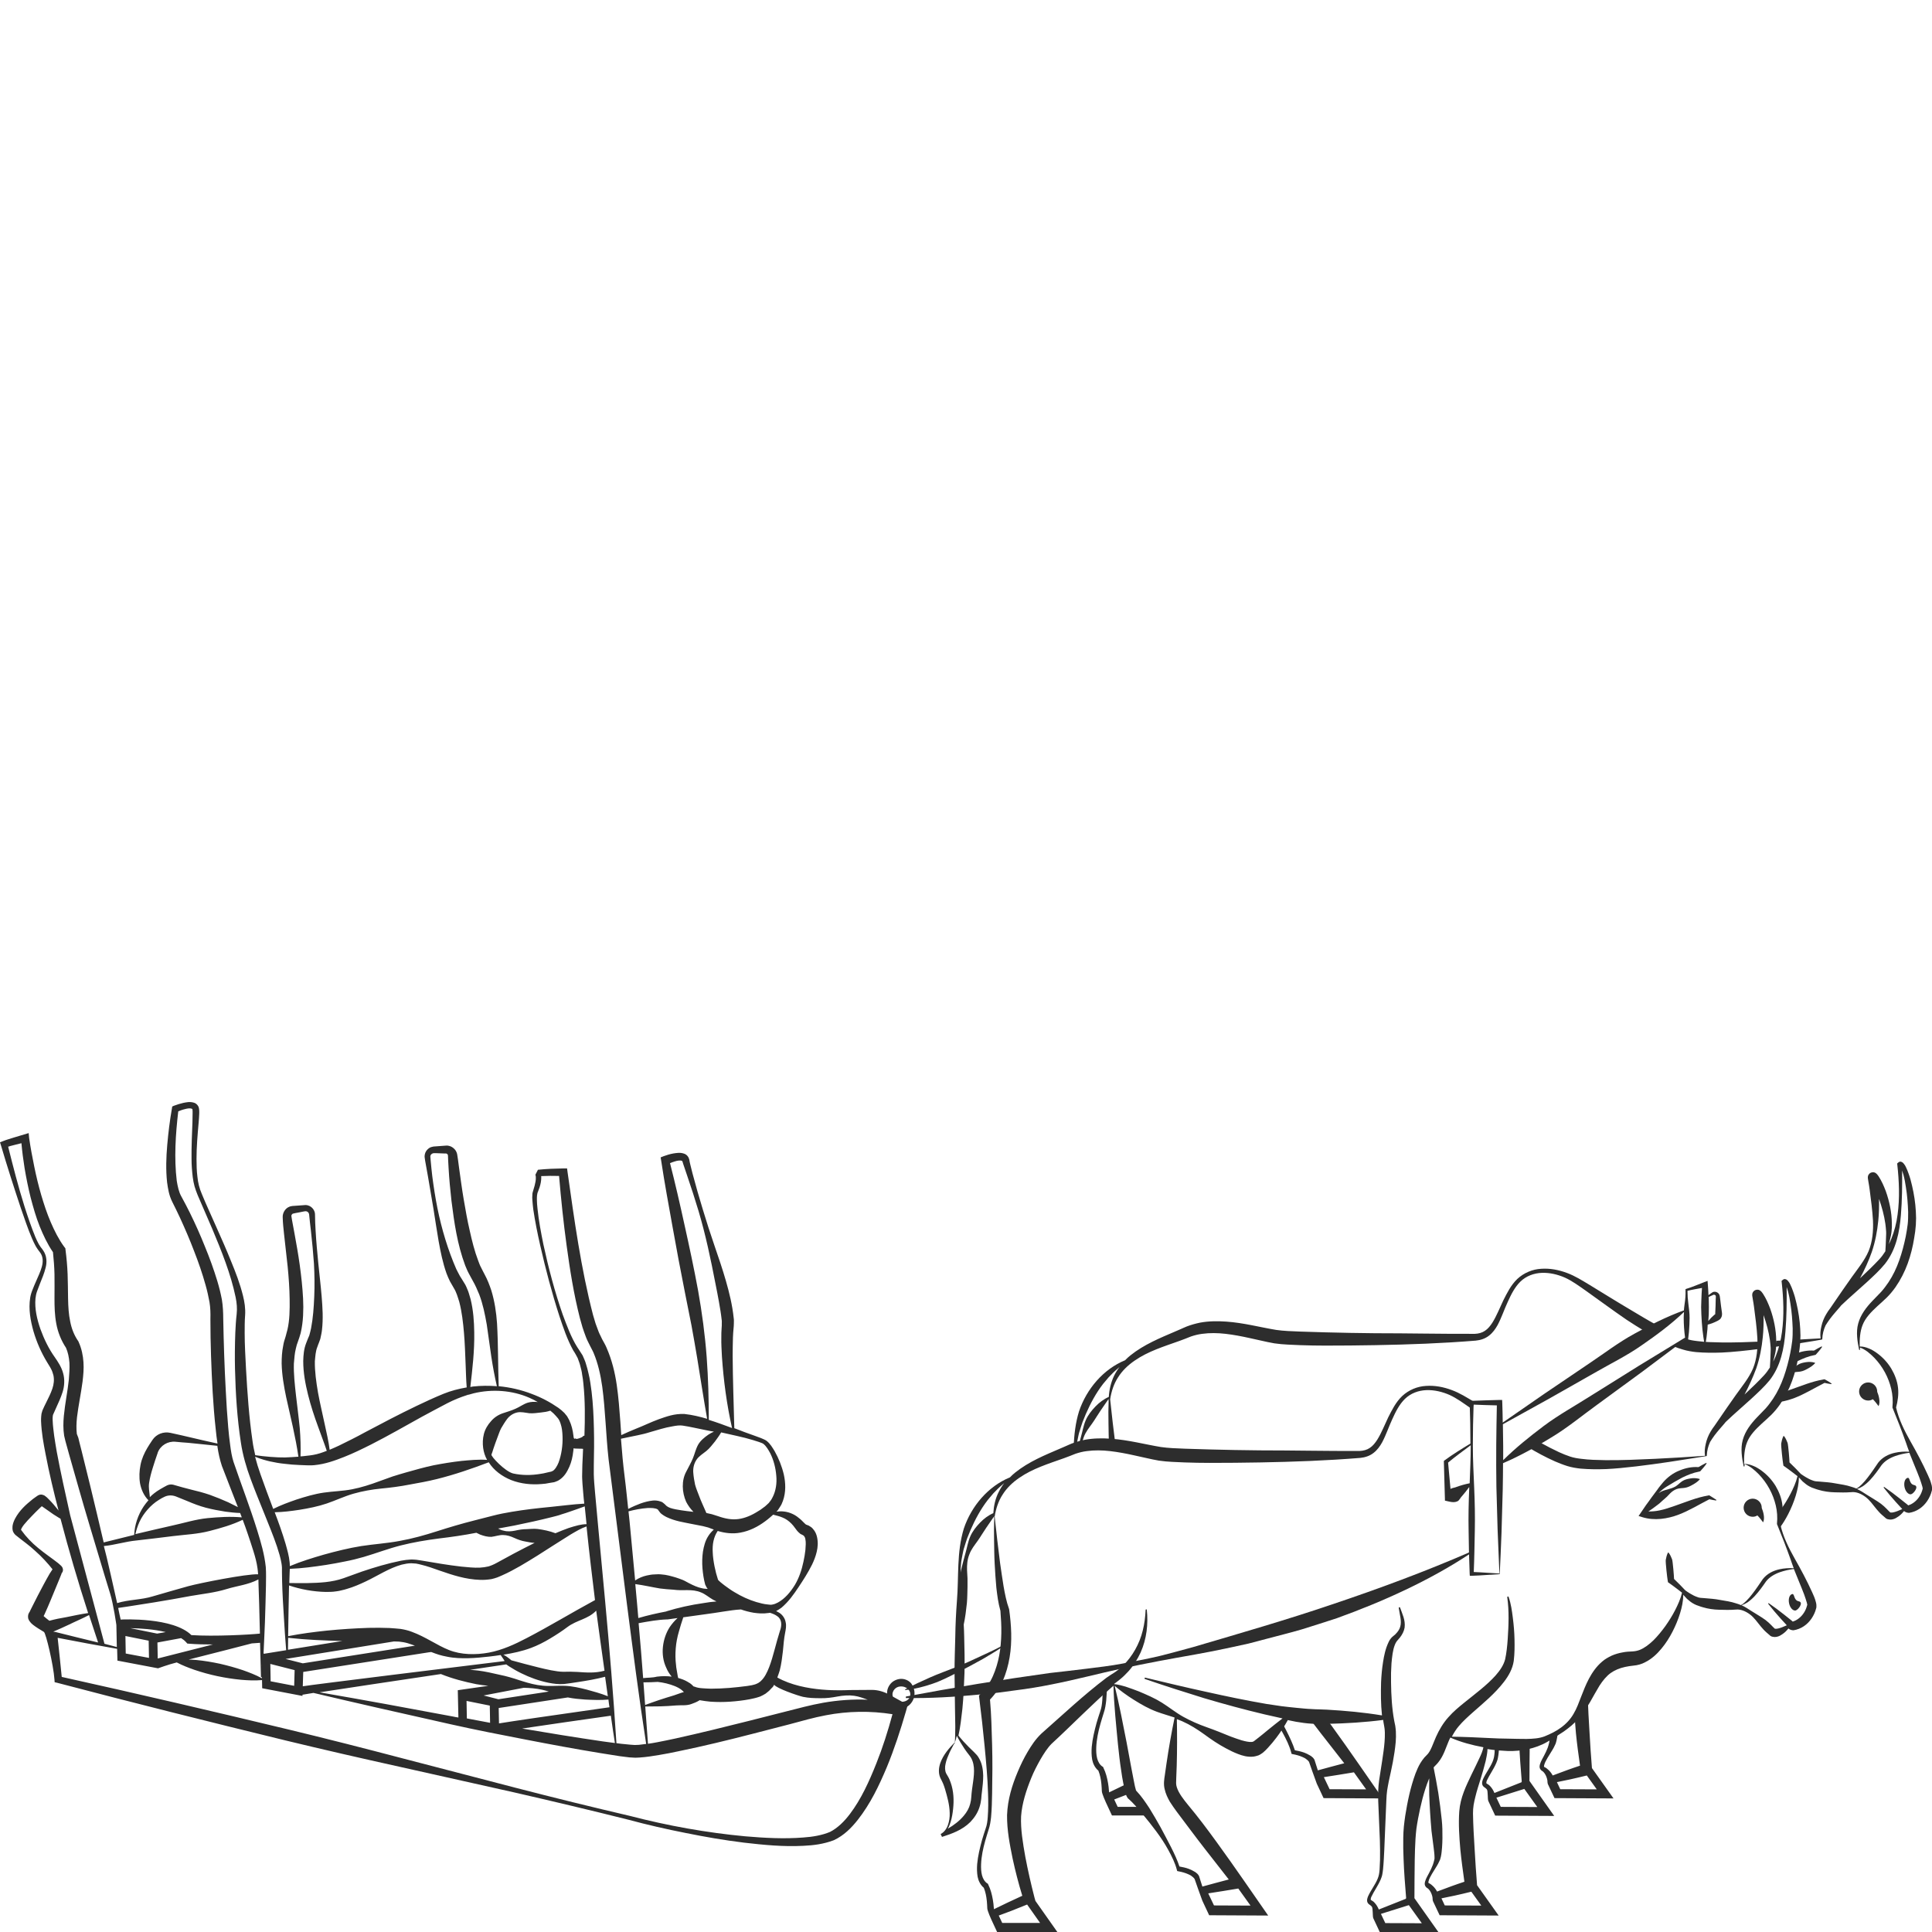 <?xml version="1.0" encoding="utf-8"?>
<!-- Generator: Adobe Illustrator 24.1.2, SVG Export Plug-In . SVG Version: 6.00 Build 0)  -->
<svg version="1.1" id="Layer_1" xmlns="http://www.w3.org/2000/svg" xmlns:xlink="http://www.w3.org/1999/xlink" x="0px" y="0px"
	 viewBox="0 0 128 128" style="enable-background:new 0 0 128 128;" xml:space="preserve">
<style type="text/css">
	.st0{fill:#D3B28D;}
	.st1{fill:#2D2D2D;}
	.st2{fill:#E5B693;}
	.st3{fill:#AF8552;}
</style>
<g>
	<g>
		<path class="st0" d="M53.4,101.02c0.01,0.01-0.01-0.01-0.02-0.01l0,0C53.39,101.01,53.4,101.02,53.4,101.02z"/>
		<path class="st0" d="M53.38,101.01C53.38,101.01,53.38,101.01,53.38,101.01c-0.01,0-0.01,0-0.01,0L53.38,101.01z"/>
		<path class="st0" d="M2.65,99.69C2.64,99.68,2.61,99.67,2.65,99.69L2.65,99.69z"/>
		<path class="st0" d="M3.62,103.83c0.01-0.01,0.02-0.03,0.04-0.04c-0.01,0.01-0.02,0.01-0.02,0.02
			C3.62,103.82,3.62,103.83,3.62,103.83z"/>
		<path class="st0" d="M3.58,104.09c0,0.01,0,0.02,0.01,0.02C3.6,104.12,3.59,104.11,3.58,104.09z"/>
		<path class="st0" d="M3.66,103.79l0.01-0.01c0,0,0.01-0.01,0,0C3.66,103.78,3.66,103.79,3.66,103.79z"/>
		<path class="st1" d="M57.77,111.96c-0.39,0-1.1,0.01-1.47,0.01c-0.37,0.01-3,0.18-4.8-0.83c0.06-0.16,0.11-0.31,0.16-0.47
			c0.11-0.43,0.16-0.86,0.21-1.28c0.04-0.42,0.07-0.84,0.15-1.23c0.04-0.21,0.09-0.45,0.03-0.69c-0.04-0.24-0.2-0.47-0.39-0.6
			c-0.08-0.05-0.16-0.1-0.24-0.13c0.13-0.07,0.25-0.15,0.36-0.23c0.47-0.4,0.8-0.87,1.12-1.35c0.32-0.48,0.63-0.96,0.9-1.5
			c0.13-0.27,0.24-0.55,0.31-0.85c0.07-0.3,0.1-0.62,0.02-0.98c-0.04-0.18-0.12-0.38-0.28-0.55c-0.07-0.09-0.18-0.15-0.28-0.21
			c-0.05-0.02-0.11-0.04-0.16-0.06l-0.02-0.01c0.01,0,0.02,0.02,0.02,0.01c0,0-0.01-0.01-0.02-0.01l-0.01,0c0,0,0.01,0,0.01,0
			c-0.04-0.03-0.14-0.13-0.22-0.21c-0.1-0.11-0.23-0.21-0.36-0.31c-0.26-0.19-0.58-0.31-0.89-0.34c-0.16-0.02-0.33-0.01-0.48,0.01
			l0.09-0.09l0.13-0.2c0.04-0.07,0.09-0.13,0.12-0.2l0.09-0.22c0.21-0.59,0.18-1.2,0.06-1.75c-0.13-0.55-0.34-1.07-0.61-1.55
			c-0.15-0.24-0.28-0.48-0.53-0.68c-0.14-0.1-0.27-0.13-0.39-0.19c-0.13-0.05-0.25-0.09-0.38-0.14c-0.46-0.16-0.92-0.33-1.37-0.51
			c-0.04-1.61-0.1-3.21-0.11-4.8c0-0.41,0.01-0.82,0.02-1.22c0.01-0.2,0.02-0.4,0.04-0.59c0.01-0.09,0.02-0.21,0.02-0.33
			c0-0.12,0.01-0.25-0.01-0.35c-0.09-0.87-0.29-1.68-0.52-2.48c-0.23-0.8-0.5-1.58-0.77-2.37c-0.27-0.78-0.52-1.57-0.76-2.36
			c-0.24-0.79-0.47-1.58-0.68-2.38l-0.15-0.6c-0.03-0.1-0.04-0.2-0.06-0.29c0-0.01-0.01-0.06-0.03-0.1
			c-0.01-0.04-0.03-0.08-0.06-0.12c-0.05-0.08-0.13-0.14-0.21-0.18c-0.3-0.12-0.54-0.06-0.76-0.03c-0.22,0.04-0.43,0.1-0.64,0.18
			l-0.2,0.08l0.04,0.25c0.22,1.46,0.49,2.91,0.75,4.36c0.26,1.45,0.53,2.9,0.82,4.35l0.43,2.16c0.13,0.72,0.26,1.44,0.38,2.17
			c0.22,1.34,0.42,2.68,0.66,4.03c-0.48-0.14-0.96-0.26-1.5-0.32c-0.68-0.03-1.19,0.17-1.71,0.35c-0.52,0.19-1,0.43-1.49,0.62
			c-0.33,0.13-0.66,0.28-0.99,0.43c-0.02-0.29-0.04-0.58-0.06-0.88c-0.06-0.81-0.12-1.62-0.24-2.45c-0.12-0.82-0.32-1.65-0.67-2.45
			c-0.08-0.2-0.2-0.39-0.3-0.58c-0.07-0.17-0.16-0.31-0.23-0.49l-0.2-0.54l-0.17-0.57c-0.8-3.08-1.24-6.3-1.69-9.48l-0.03-0.23
			l-0.22,0c-0.57,0.01-1.14,0.03-1.71,0.09l-0.17,0.33c-0.01-0.02,0.02,0.04,0.02,0.07c0.01,0.04,0.01,0.08,0.01,0.12
			c0,0.08,0,0.17-0.02,0.26c-0.03,0.18-0.08,0.36-0.14,0.55l-0.02,0.07c-0.01,0.02-0.02,0.06-0.03,0.1
			c-0.02,0.07-0.02,0.12-0.02,0.18c-0.01,0.11-0.01,0.22,0,0.32c0.01,0.21,0.04,0.41,0.06,0.62c0.12,0.81,0.28,1.6,0.46,2.39
			c0.36,1.58,0.77,3.14,1.27,4.68c0.26,0.77,0.51,1.54,0.92,2.28l0.09,0.14l0.07,0.12c0.04,0.08,0.09,0.16,0.13,0.24
			c0.06,0.18,0.14,0.35,0.18,0.54c0.05,0.19,0.1,0.37,0.12,0.57c0.04,0.19,0.06,0.39,0.08,0.58c0.12,1.14,0.11,2.3,0.07,3.46
			c0,0-0.01,0-0.01,0c-0.05-0.01-0.09,0.04-0.13,0.08c-0.04,0.03-0.36,0.17-0.42,0.12c-0.04-0.03-0.07-0.02-0.11,0.01
			C38,95.26,38,95.19,37.99,95.11c-0.04-0.35-0.12-0.69-0.28-1.03c-0.05-0.08-0.09-0.16-0.14-0.25c-0.06-0.08-0.12-0.15-0.18-0.22
			c-0.13-0.13-0.26-0.24-0.4-0.34c-0.55-0.38-1.14-0.69-1.76-0.92c-0.7-0.27-1.44-0.44-2.19-0.51c-0.05-1.39-0.03-2.76-0.11-4.16
			c-0.05-0.73-0.16-1.47-0.38-2.19c-0.12-0.36-0.26-0.72-0.44-1.05l-0.13-0.25l-0.11-0.22c-0.08-0.14-0.13-0.3-0.19-0.45
			c-0.24-0.63-0.41-1.31-0.56-1.99c-0.16-0.68-0.28-1.38-0.4-2.08c-0.12-0.7-0.21-1.4-0.31-2.11l-0.07-0.53l-0.04-0.26
			c-0.01-0.13-0.07-0.29-0.17-0.4c-0.1-0.11-0.23-0.2-0.37-0.23c-0.07-0.02-0.14-0.03-0.21-0.02l-0.14,0.01l-0.54,0.04l-0.14,0.01
			c-0.07,0.01-0.13,0.03-0.2,0.05c-0.12,0.05-0.23,0.15-0.3,0.26c-0.07,0.11-0.1,0.24-0.1,0.37c0.01,0.07,0.01,0.11,0.02,0.15
			l0.02,0.13l0.19,1.06l0.36,2.12c0.11,0.71,0.22,1.42,0.34,2.13c0.13,0.71,0.27,1.42,0.52,2.13c0.07,0.18,0.14,0.35,0.23,0.53
			l0.27,0.47c0.16,0.26,0.25,0.58,0.35,0.9c0.17,0.65,0.25,1.35,0.31,2.05c0.06,0.7,0.08,1.41,0.11,2.12
			c0.02,0.49,0.03,0.99,0.07,1.49c-0.52,0.09-1.04,0.22-1.53,0.42c-0.61,0.25-1.2,0.52-1.78,0.8c-1.17,0.56-2.31,1.16-3.44,1.76
			c-0.56,0.31-1.13,0.59-1.7,0.87c-0.21,0.1-0.42,0.19-0.63,0.28c-0.07-0.56-0.2-1.11-0.32-1.66c-0.15-0.71-0.32-1.41-0.45-2.12
			c-0.12-0.7-0.22-1.41-0.21-2.08c0.03-0.33,0.05-0.67,0.16-0.94l0.04-0.11c0.01-0.03,0.02-0.07,0.05-0.13
			c0.04-0.1,0.07-0.2,0.11-0.3c0.04-0.2,0.09-0.39,0.11-0.58c0.09-0.77,0.04-1.5-0.02-2.24c-0.06-0.73-0.15-1.46-0.22-2.18
			c-0.07-0.73-0.14-1.45-0.18-2.17c-0.02-0.36-0.04-0.72-0.04-1.08c0-0.26-0.19-0.51-0.44-0.59c-0.12-0.05-0.28-0.03-0.36-0.02
			l-0.28,0.02l-0.28,0.02l-0.14,0.01c-0.05,0.01-0.14,0.02-0.2,0.05c-0.27,0.1-0.46,0.41-0.44,0.71c0.01,0.38,0.05,0.74,0.09,1.11
			l0.24,2.16c0.07,0.72,0.12,1.43,0.13,2.14c0.01,0.7,0,1.41-0.15,2.04l-0.06,0.22l-0.03,0.12l-0.04,0.14l-0.09,0.29
			c-0.03,0.1-0.04,0.19-0.06,0.29c-0.08,0.39-0.1,0.78-0.1,1.17c0.02,0.77,0.15,1.51,0.3,2.23c0.29,1.32,0.62,2.61,0.81,3.94
			c-0.29,0.02-0.59,0.04-0.88,0.05c-0.55,0.01-1.37-0.06-1.98-0.15c-0.07-0.31-0.14-0.62-0.18-0.94c-0.23-1.56-0.34-3.17-0.43-4.76
			c-0.04-0.8-0.09-1.6-0.09-2.4c0-0.4,0-0.8,0.03-1.18c0.03-0.44-0.04-0.88-0.14-1.28c-0.2-0.81-0.49-1.56-0.8-2.31
			c-0.3-0.75-0.63-1.49-0.96-2.23c-0.32-0.74-0.67-1.47-0.97-2.21c-0.16-0.37-0.25-0.73-0.29-1.13c-0.05-0.39-0.06-0.79-0.06-1.19
			c0-0.8,0.07-1.6,0.14-2.4c0.02-0.2,0.03-0.4,0.04-0.61l0-0.16c0-0.06-0.01-0.12-0.02-0.18c-0.02-0.17-0.18-0.33-0.32-0.37
			c-0.29-0.09-0.5-0.03-0.72,0.01c-0.21,0.05-0.41,0.11-0.62,0.19l-0.11,0.05l-0.02,0.13c-0.14,0.8-0.24,1.61-0.31,2.42
			c-0.07,0.81-0.1,1.63-0.01,2.47c0.06,0.42,0.12,0.85,0.34,1.29c0.18,0.35,0.35,0.71,0.52,1.07c0.33,0.72,0.65,1.46,0.93,2.2
			c0.29,0.74,0.55,1.49,0.76,2.25c0.11,0.38,0.19,0.76,0.26,1.13c0.06,0.38,0.07,0.7,0.06,1.13c0,1.62,0.06,3.23,0.15,4.85
			c0.05,0.81,0.11,1.62,0.2,2.42c0.03,0.32,0.07,0.64,0.12,0.97c-0.61-0.14-1.37-0.3-1.84-0.42c-0.31-0.08-0.84-0.19-1.28-0.29
			c-0.46-0.1-0.93,0.08-1.19,0.47c-0.13,0.2-0.27,0.4-0.34,0.53c-0.2,0.34-0.37,0.71-0.45,1.12c-0.08,0.4-0.1,0.82-0.03,1.24
			c0.08,0.41,0.26,0.81,0.55,1.1l0.01,0c-0.12,0.13-0.22,0.27-0.32,0.41c-0.38,0.57-0.6,1.23-0.63,1.89
			c-0.67,0.17-1.35,0.33-2.02,0.5c-0.29-1.23-0.58-2.47-0.88-3.7l-0.58-2.35l-0.15-0.59l-0.07-0.29L5.09,95
			c-0.04-0.34-0.03-0.71,0.01-1.09c0.09-0.76,0.26-1.55,0.37-2.38c0.05-0.42,0.09-0.84,0.06-1.28c-0.03-0.44-0.12-0.9-0.32-1.34
			l-0.01-0.03l-0.02-0.03c-0.27-0.39-0.44-0.83-0.53-1.3c-0.1-0.47-0.13-0.98-0.14-1.51c-0.01-0.53-0.01-1.07-0.03-1.61
			c-0.02-0.54-0.07-1.09-0.14-1.63l-0.01-0.1L4.25,82.6c-0.36-0.49-0.64-1.05-0.89-1.63c-0.25-0.58-0.45-1.19-0.63-1.8
			c-0.18-0.62-0.33-1.24-0.46-1.88c-0.13-0.63-0.25-1.27-0.34-1.9L1.9,75.07L1.6,75.16l-0.7,0.21l-0.35,0.11
			c-0.12,0.04-0.23,0.07-0.37,0.13L0,75.68l0.06,0.19c0.41,1.39,0.85,2.76,1.31,4.14c0.24,0.68,0.46,1.37,0.75,2.04
			c0.07,0.17,0.15,0.33,0.24,0.5c0.04,0.08,0.11,0.17,0.16,0.25c0.05,0.08,0.11,0.13,0.15,0.2c0.19,0.27,0.19,0.61,0.1,0.93
			c-0.09,0.33-0.25,0.65-0.39,0.98c-0.07,0.17-0.15,0.33-0.21,0.5C2.09,85.6,2.03,85.79,2,85.98c-0.12,0.76,0.02,1.52,0.22,2.23
			c0.21,0.71,0.51,1.4,0.9,2.04l0.14,0.23c0.04,0.07,0.09,0.14,0.12,0.21c0.08,0.14,0.12,0.29,0.16,0.43
			C3.6,91.41,3.57,91.7,3.47,92c-0.1,0.3-0.26,0.62-0.42,0.94c-0.08,0.17-0.16,0.31-0.24,0.51c-0.02,0.07-0.04,0.14-0.06,0.21
			c-0.01,0.06-0.01,0.11-0.02,0.17c-0.01,0.11-0.01,0.21-0.01,0.31c0.03,0.78,0.16,1.48,0.3,2.2c0.24,1.26,0.54,2.51,0.86,3.74
			L3.82,100c-0.17-0.21-0.35-0.43-0.55-0.63c-0.05-0.05-0.1-0.1-0.16-0.16c-0.03-0.03-0.06-0.05-0.1-0.08
			c-0.05-0.03-0.05-0.06-0.21-0.1c-0.01,0-0.01,0-0.03-0.01c-0.02,0-0.05,0-0.08,0c-0.05,0-0.12,0.03-0.12,0.03
			c-0.03,0.01-0.06,0.03-0.06,0.03l-0.06,0.04l-0.1,0.07l-0.18,0.13c-0.22,0.18-0.44,0.36-0.64,0.57c-0.2,0.21-0.38,0.44-0.53,0.72
			c-0.07,0.14-0.14,0.29-0.17,0.49c-0.01,0.1-0.01,0.21,0.02,0.33c0.02,0.06,0.05,0.12,0.09,0.17c0.02,0.03,0.04,0.05,0.05,0.06
			l0.04,0.04c0.45,0.37,0.9,0.67,1.3,1.05c0.42,0.37,0.81,0.79,1.15,1.22c0,0,0,0,0,0c-0.07,0.1-0.13,0.19-0.19,0.29
			c-0.14,0.24-0.27,0.48-0.4,0.72c-0.26,0.48-0.51,0.97-0.75,1.45c-0.06,0.12-0.12,0.25-0.17,0.34c-0.01,0.02,0,0,0,0l0.01,0l0,0
			c-0.01,0.01-0.03,0.03-0.04,0.05c-0.02,0.04-0.04,0.08-0.06,0.12c-0.02,0.07-0.03,0.17-0.02,0.21c0,0.03,0.01,0.06,0.01,0.08
			l0.02,0.05c0.01,0.04,0.03,0.06,0.04,0.08c0.01,0.03,0.02,0.04,0.04,0.06c0.09,0.13,0.15,0.17,0.22,0.23
			c0.16,0.13,0.5,0.34,0.72,0.47c0.13,0.08,0.63,2.17,0.7,3.17l0.01,0.16l0.17,0.04c5.02,1.32,10.05,2.58,15.09,3.81
			c2.52,0.61,5.05,1.19,7.58,1.75l7.6,1.7c2.53,0.58,5.06,1.18,7.57,1.81c1.26,0.34,2.53,0.63,3.8,0.88
			c1.28,0.26,2.56,0.48,3.86,0.64c1.3,0.15,2.6,0.28,3.93,0.21c0.67-0.03,1.33-0.11,2.02-0.37c0.67-0.31,1.17-0.82,1.59-1.35
			c0.84-1.07,1.41-2.27,1.92-3.48c0.5-1.21,0.91-2.47,1.27-3.71l0.12-0.43c0,0-1.01-0.56-1.25-0.69
			C58.56,112.08,58.16,111.96,57.77,111.96z M53.2,112.42c0.38,0.08,0.77,0.09,1.15,0.09c0.38,0.01,0.76-0.04,1.13-0.11
			c0.37-0.07,0.75-0.1,1.11-0.05c0.31,0.04,0.61,0.16,0.9,0.26c-0.98-0.04-1.97,0.03-2.94,0.2c-0.85,0.15-1.69,0.38-2.48,0.58
			l-2.44,0.62c-1.63,0.41-3.25,0.81-4.88,1.17c-0.41,0.09-0.81,0.17-1.22,0.25c-0.2,0.04-0.4,0.07-0.6,0.1
			c-0.06-0.82-0.12-1.65-0.18-2.47c0.34,0,0.67-0.01,1-0.01c0.35-0.01,0.69-0.03,1.04-0.06c0.35-0.03,0.7,0.03,1.03-0.1
			c0.16-0.06,0.33-0.12,0.49-0.22c0.02-0.01,0.04-0.02,0.05-0.03c0.01,0,0.02,0.01,0.04,0.01c0.23,0.04,0.45,0.07,0.67,0.09
			c0.44,0.03,0.87,0.03,1.31,0c0.43-0.03,0.86-0.08,1.29-0.16c0.11-0.02,0.21-0.05,0.32-0.07c0.1-0.02,0.25-0.07,0.37-0.11
			c0.12-0.05,0.24-0.12,0.36-0.19c0.1-0.09,0.22-0.16,0.3-0.26c0.16-0.18,0.17-0.14,0.27-0.33
			C51.46,111.86,52.82,112.33,53.2,112.42z M44.71,111.71c0.17,0.07,0.34,0.16,0.47,0.27c0.05,0.04,0.09,0.08,0.13,0.12
			c-0.22,0.06-0.43,0.15-0.65,0.22c-0.33,0.1-0.66,0.2-0.99,0.31c-0.31,0.11-0.62,0.21-0.93,0.33c-0.04-0.5-0.07-1-0.11-1.5
			c0.32,0,0.64-0.01,0.96-0.03l-0.02,0C43.96,111.47,44.36,111.57,44.71,111.71z M44.37,107.8c-0.25,0.39-0.4,0.84-0.45,1.31
			c-0.05,0.47,0.02,0.96,0.22,1.38c0.09,0.22,0.21,0.41,0.36,0.59c-0.32-0.04-0.63-0.04-0.95,0l-0.02,0
			c-0.3,0.08-0.58,0.06-0.92,0.1c-0.1-1.36-0.18-2.28-0.3-3.64c0.67-0.12,1.26-0.23,1.9-0.25l0.03,0l0.65-0.09
			C44.7,107.37,44.52,107.58,44.37,107.8z M44.13,106.76l0.03,0c-0.63,0.12-1.25,0.26-1.87,0.44c-0.03-0.31-0.05-0.62-0.08-0.93
			l-0.12-1.32c0.59,0.08,1.09,0.2,1.63,0.29c0.29,0.04,0.59,0.06,0.89,0.08c0.3,0.04,0.61,0.04,0.92,0.03
			c0.32,0,0.63,0.03,0.91,0.15c0.29,0.11,0.54,0.34,0.81,0.49c0.07,0.04,0.15,0.08,0.22,0.11c-0.29,0.02-0.58,0.06-0.87,0.11
			C45.76,106.33,44.94,106.51,44.13,106.76z M46.93,101.76c-0.21,0.32-0.3,0.69-0.36,1.05c-0.05,0.36-0.06,0.73-0.03,1.09
			c0.03,0.36,0.08,0.71,0.18,1.08l0.01,0.02l0.01,0.02c0.03,0.06,0.06,0.13,0.1,0.19c0.02,0.02,0.03,0.04,0.05,0.06
			c-0.12-0.01-0.25-0.01-0.36-0.04c-0.31-0.06-0.59-0.19-0.88-0.34c-0.14-0.07-0.28-0.16-0.43-0.22c-0.15-0.06-0.3-0.11-0.45-0.16
			c-0.31-0.09-0.62-0.18-0.94-0.2c-0.16-0.02-0.33-0.01-0.49,0c-0.16,0-0.33,0.04-0.49,0.07c-0.27,0.06-0.54,0.17-0.77,0.33
			l-0.31-3.29c-0.04-0.43-0.08-0.86-0.13-1.29c0.42-0.11,0.84-0.19,1.26-0.22c0.24-0.01,0.51,0,0.65,0.08
			c0.03,0.02,0.06,0.04,0.06,0.06l0.13,0.17c0.06,0.07,0.14,0.12,0.21,0.17c0.07,0.04,0.14,0.09,0.21,0.12
			c0.57,0.27,1.11,0.34,1.64,0.45c0.26,0.05,0.52,0.1,0.77,0.15c0.12,0.03,0.24,0.06,0.35,0.09c0.06,0.02,0.11,0.04,0.16,0.06
			l0.19,0.07c0.01,0,0.01,0,0.02,0.01C47.15,101.47,47.03,101.6,46.93,101.76z M51.5,107.08c0.31,0.21,0.31,0.61,0.17,0.98
			c-0.13,0.41-0.24,0.82-0.35,1.23c-0.11,0.4-0.22,0.8-0.36,1.16c-0.14,0.36-0.31,0.7-0.54,0.91c-0.05,0.06-0.12,0.09-0.18,0.14
			c-0.07,0.03-0.13,0.07-0.2,0.09c-0.08,0.02-0.13,0.04-0.23,0.06c-0.1,0.02-0.2,0.03-0.3,0.05c-0.4,0.05-0.8,0.1-1.2,0.13
			c-0.4,0.03-0.81,0.05-1.21,0.05c-0.2-0.01-0.4-0.01-0.58-0.03c-0.19-0.01-0.38-0.05-0.49-0.1l-0.04-0.01c0,0,0,0-0.01,0l-0.01,0
			l-0.04-0.03l-0.07-0.07c-0.09-0.09-0.2-0.16-0.31-0.22c-0.2-0.12-0.41-0.19-0.62-0.25c-0.02-0.09-0.04-0.17-0.05-0.26
			c-0.03-0.21-0.08-0.4-0.09-0.59c-0.05-0.38-0.05-0.75-0.02-1.12c0.03-0.37,0.1-0.74,0.21-1.11c0.08-0.3,0.18-0.61,0.29-0.94
			l1.44-0.2c0.41-0.05,0.82-0.12,1.22-0.18c0.39-0.06,0.78-0.12,1.16-0.14c0.28,0.1,0.56,0.17,0.85,0.22
			c0.3,0.04,0.61,0.07,0.93,0.02c0.04,0,0.09-0.01,0.14-0.02C51.2,106.91,51.37,106.98,51.5,107.08z M51.82,100.53
			c0.24,0.09,0.44,0.24,0.61,0.41c0.09,0.09,0.16,0.18,0.24,0.29c0.09,0.11,0.14,0.22,0.34,0.38c0.02,0.02,0.07,0.04,0.11,0.06
			l0.06,0.03c0.01,0,0.01,0.01,0.01,0.01c0.01,0.01,0.03,0.02,0.04,0.02c0.02,0.02,0.04,0.03,0.05,0.05
			c0.03,0.04,0.07,0.11,0.08,0.21c0.04,0.19,0.02,0.44,0,0.7c-0.03,0.25-0.07,0.52-0.13,0.78c-0.11,0.53-0.29,1.07-0.57,1.54
			c-0.29,0.47-0.66,0.91-1.12,1.16c-0.11,0.06-0.23,0.11-0.34,0.13c-0.11,0.03-0.2,0.02-0.34,0c-0.25-0.02-0.5-0.09-0.75-0.16
			c-0.5-0.15-0.98-0.37-1.44-0.65c-0.23-0.13-0.44-0.29-0.65-0.44c-0.1-0.08-0.2-0.15-0.29-0.23c-0.04-0.04-0.09-0.08-0.12-0.11
			l-0.04-0.05c0,0,0,0,0,0c-0.09-0.27-0.17-0.58-0.23-0.88c-0.06-0.31-0.11-0.63-0.12-0.94c-0.03-0.5,0.05-1,0.33-1.41
			c0.47,0.14,0.99,0.21,1.5,0.11c0.62-0.11,1.17-0.4,1.63-0.74c0.12-0.09,0.23-0.17,0.34-0.27l0.16-0.14
			c0.01-0.01,0.03-0.03,0.04-0.04C51.44,100.41,51.63,100.45,51.82,100.53z M49.89,95.41c0.13,0.04,0.25,0.08,0.38,0.12
			c0.12,0.05,0.26,0.08,0.33,0.15c0.17,0.14,0.31,0.38,0.43,0.6c0.23,0.46,0.36,0.98,0.4,1.48c0.05,0.51-0.03,1.01-0.23,1.41
			c-0.05,0.1-0.1,0.2-0.17,0.28l-0.1,0.13l-0.12,0.11c-0.04,0.04-0.08,0.07-0.12,0.11l-0.15,0.11c-0.1,0.08-0.2,0.15-0.31,0.21
			c-0.42,0.27-0.86,0.46-1.3,0.52c-0.44,0.06-0.88-0.02-1.36-0.19l-0.19-0.06c-0.07-0.02-0.15-0.05-0.22-0.07
			c-0.12-0.03-0.24-0.05-0.36-0.08c-0.18-0.42-0.36-0.79-0.49-1.15c-0.09-0.24-0.19-0.47-0.26-0.73c-0.05-0.25-0.1-0.52-0.12-0.81
			c-0.02-0.29,0.05-0.59,0.21-0.83c0.16-0.25,0.44-0.41,0.66-0.59c0.22-0.18,0.39-0.41,0.57-0.63c0.14-0.19,0.28-0.38,0.41-0.6
			C48.5,95.07,49.21,95.2,49.89,95.41z M45.35,81.15c-0.3-1.37-0.61-2.73-0.96-4.09c0.1-0.04,0.21-0.08,0.31-0.11
			c0.17-0.06,0.37-0.08,0.46-0.05c0.04,0.02,0.02-0.01,0.06,0.07c0.03,0.11,0.07,0.22,0.1,0.31l0.2,0.59
			c0.27,0.78,0.52,1.57,0.76,2.36c0.47,1.58,0.81,3.2,1.12,4.81c0.08,0.4,0.16,0.8,0.23,1.2c0.07,0.4,0.14,0.8,0.18,1.18
			c0.02,0.1,0.01,0.18,0.01,0.27l0,0.13c0,0.04-0.01,0.11-0.01,0.16c-0.02,0.22-0.02,0.43-0.02,0.64c-0.01,0.42,0.02,0.84,0.04,1.26
			c0.11,1.6,0.32,3.18,0.67,4.73c-0.51-0.19-1.02-0.38-1.54-0.54c0-1.38-0.04-2.76-0.14-4.15c-0.11-1.48-0.31-2.96-0.57-4.42
			C45.98,84.03,45.67,82.59,45.35,81.15z M42.25,95.09l0.4-0.09c0.13-0.03,0.26-0.07,0.39-0.11l0.76-0.22
			c0.25-0.07,0.5-0.13,0.75-0.17c0.24-0.05,0.5-0.08,0.68-0.05c0.48,0.07,1.01,0.2,1.53,0.3c0.18,0.04,0.36,0.07,0.54,0.1
			c-0.13,0.06-0.25,0.12-0.37,0.2c-0.26,0.18-0.52,0.39-0.68,0.67c-0.16,0.29-0.23,0.63-0.35,0.91c-0.12,0.29-0.28,0.56-0.43,0.86
			c-0.33,0.6-0.29,1.38-0.01,2.01c0.13,0.25,0.29,0.47,0.48,0.66c-0.01,0-0.02,0-0.03,0c-0.27-0.03-0.53-0.06-0.78-0.1
			c-0.25-0.04-0.5-0.08-0.71-0.15c-0.05-0.02-0.1-0.04-0.14-0.06c-0.04-0.02-0.08-0.05-0.11-0.07c-0.01,0.01-0.22-0.26-0.4-0.3
			c-0.37-0.13-0.66-0.05-0.94,0.01c-0.28,0.07-0.54,0.17-0.79,0.28c-0.14,0.06-0.28,0.13-0.42,0.2c-0.03-0.32-0.07-0.64-0.1-0.95
			c-0.08-0.81-0.2-1.62-0.27-2.4c-0.04-0.43-0.07-0.87-0.11-1.3C41.5,95.24,41.88,95.17,42.25,95.09z M38.42,89.52l-0.09-0.14
			l-0.08-0.12c-0.41-0.65-0.69-1.42-0.97-2.17c-0.53-1.52-0.94-3.08-1.28-4.65c-0.16-0.79-0.31-1.58-0.39-2.37
			c-0.02-0.2-0.04-0.4-0.04-0.59c0-0.1,0-0.19,0.01-0.28c0.01-0.04,0.01-0.09,0.02-0.12c0.01-0.02,0.01-0.03,0.01-0.05l0.03-0.07
			c0.08-0.2,0.15-0.4,0.19-0.62c0.02-0.11,0.03-0.22,0.03-0.34c0-0.03,0-0.05-0.01-0.08c0.4-0.02,0.79-0.02,1.19-0.01
			c0.13,1.54,0.29,3.08,0.5,4.61c0.22,1.61,0.47,3.21,0.88,4.81l0.17,0.6c0.06,0.2,0.14,0.4,0.21,0.6c0.07,0.2,0.18,0.41,0.28,0.61
			c0.08,0.17,0.18,0.33,0.25,0.5c0.29,0.69,0.46,1.45,0.57,2.23c0.21,1.56,0.24,3.18,0.42,4.81l1.22,9.63
			c0.4,3.08,0.79,6.15,1.27,9.23c-0.16,0.02-0.33,0.04-0.48,0.06c-0.09,0-0.18,0.01-0.28,0.01l-0.29-0.02l-0.61-0.06
			c-0.1-0.01-0.21-0.03-0.31-0.04c-0.2-3.15-0.46-6.29-0.75-9.43l-0.45-4.81l-0.22-2.4l-0.05-0.6c-0.01-0.19-0.03-0.38-0.03-0.58
			c0-0.39,0-0.79,0.01-1.2c0.02-0.81,0.01-1.62-0.02-2.43c-0.03-0.81-0.09-1.63-0.22-2.44c-0.03-0.2-0.07-0.41-0.12-0.61
			c-0.04-0.2-0.1-0.4-0.16-0.6c-0.05-0.2-0.15-0.4-0.23-0.59C38.54,89.7,38.48,89.61,38.42,89.52z M40.74,115.48
			c-0.27-0.04-0.55-0.07-0.82-0.11c-1.78-0.26-3.56-0.55-5.33-0.85c1.59-0.24,4.04-0.59,5.88-0.85
			C40.55,114.28,40.65,114.88,40.74,115.48z M40.38,113.11c-4.08,0.58-6.54,0.94-7.32,1.07l-0.02-1.02l4.58-0.7
			c0.38,0.08,0.77,0.11,1.15,0.14c0.43,0.02,1.05,0.05,1.54,0C40.33,112.77,40.35,112.94,40.38,113.11z M18.92,109.91l7.18-1.16
			c0.12,0,0.23,0.01,0.33,0.01c0.2,0.02,0.39,0.05,0.59,0.11c0.15,0.05,0.31,0.1,0.47,0.16l-7.43,1.17L18.92,109.91z M19.52,110.65
			l-0.03,1.04l-1.56-0.3l-0.02-1.15L19.52,110.65z M33.33,101.7c0.25,0,0.5,0.08,0.74,0.19c0.24,0.11,0.49,0.2,0.74,0.24
			c0.2,0.04,0.4,0.08,0.61,0.09c-0.47,0.23-0.94,0.48-1.4,0.72l-1.14,0.62c-0.09,0.05-0.18,0.09-0.27,0.13
			c-0.09,0.04-0.16,0.06-0.25,0.09c-0.18,0.04-0.36,0.07-0.56,0.08c-0.4,0.02-0.82-0.03-1.25-0.07c-0.43-0.05-0.86-0.11-1.3-0.18
			l-1.32-0.22l-0.33-0.05c-0.12-0.01-0.24-0.02-0.35-0.02c-0.23,0.01-0.46,0.04-0.68,0.08c-0.89,0.18-1.76,0.44-2.59,0.72
			l-1.22,0.44c-0.4,0.14-0.77,0.21-1.2,0.26c-0.78,0.08-1.58,0.07-2.39,0.06c0-0.03,0-0.07,0-0.1l0.02-0.6
			c0-0.07,0.01-0.16,0.01-0.24c0.81-0.03,1.61-0.14,2.4-0.26c0.42-0.07,0.84-0.14,1.26-0.23c0.42-0.08,0.83-0.18,1.24-0.3
			c0.82-0.24,1.62-0.55,2.45-0.76c0.83-0.21,1.67-0.35,2.52-0.46c0.84-0.1,1.67-0.22,2.49-0.38c0.08,0.04,0.17,0.08,0.25,0.12
			c0.24,0.09,0.49,0.16,0.75,0.15C32.81,101.79,33.08,101.69,33.33,101.7z M33,101.27l1.08-0.2c0.83-0.17,1.66-0.35,2.49-0.56
			l0.31-0.08c0.12-0.03,0.21-0.06,0.32-0.1c0.21-0.06,0.41-0.13,0.61-0.2c0.31-0.1,0.62-0.22,0.93-0.33
			c0.04,0.39,0.08,0.79,0.12,1.18c-0.18,0-0.37,0.03-0.54,0.07c-0.22,0.05-0.44,0.12-0.66,0.19c-0.29,0.1-0.57,0.22-0.86,0.34
			c-0.4-0.15-0.79-0.23-1.18-0.28c-0.24-0.03-0.49,0-0.74,0.01c-0.25,0-0.5,0.04-0.76,0.1c-0.26,0.05-0.51,0.07-0.75,0
			C33.24,101.39,33.12,101.33,33,101.27z M21.57,105.47c0.23,0,0.46,0,0.71-0.04c0.12-0.01,0.24-0.04,0.36-0.07
			c0.12-0.02,0.23-0.06,0.34-0.09c0.45-0.13,0.86-0.31,1.26-0.5c0.8-0.38,1.54-0.88,2.38-1.11c0.21-0.05,0.42-0.09,0.63-0.09
			c0.1,0,0.2,0.02,0.31,0.02c0.11,0.02,0.21,0.04,0.32,0.07c0.42,0.1,0.84,0.25,1.26,0.4c0.84,0.29,1.7,0.58,2.67,0.61
			c0.24,0.01,0.49-0.01,0.75-0.05c0.13-0.03,0.27-0.07,0.38-0.11c0.11-0.05,0.23-0.09,0.33-0.14c0.43-0.19,0.81-0.4,1.2-0.62
			c0.77-0.45,1.51-0.92,2.25-1.4l1.11-0.7c0.33-0.19,0.67-0.4,1.03-0.52c0.01,0.07,0.01,0.13,0.02,0.2
			c0.16,1.56,0.35,3.12,0.54,4.68c-1.55,0.84-3.03,1.74-4.53,2.52c-0.78,0.41-1.61,0.79-2.5,0.96c-0.88,0.16-1.83,0.15-2.64-0.17
			c-0.81-0.32-1.54-0.87-2.47-1.21c-0.23-0.09-0.49-0.15-0.74-0.19c-0.26-0.03-0.49-0.04-0.73-0.06c-0.47-0.02-0.93-0.02-1.39-0.01
			c-0.92,0.03-1.84,0.09-2.75,0.18c-0.86,0.09-1.72,0.2-2.58,0.37c0.02-1.12,0.03-2.24,0.06-3.36
			C19.92,105.3,20.74,105.45,21.57,105.47z M22.68,108.72l-3.6,0.58c0-0.26,0.01-0.53,0.01-0.79
			C20.29,108.64,21.48,108.69,22.68,108.72z M20.09,110.77l8.32-1.3l0.16-0.02c0.39,0.15,0.62,0.23,1.05,0.31
			c0.48,0.1,0.96,0.11,1.42,0.1c0.47-0.01,0.93-0.06,1.39-0.11c0.25-0.03,0.49-0.06,0.74-0.1c0.09,0.14,0.28,0.4,0.26,0.4
			c-2.3,0.28-12.72,1.56-13.37,1.67L20.09,110.77z M29.21,110.91c0.77,0.31,1.55,0.51,2.34,0.67c0.27,0.05,0.54,0.08,0.8,0.11
			l-2.02,0.29l0.04,1.81c-0.13-0.02-0.25-0.04-0.38-0.07c-2.92-0.55-5.87-1.09-8.82-1.6C22.92,111.85,26.25,111.35,29.21,110.91z
			 M30.91,112.69l1.54,0.31l0.02,1.14l-1.54-0.29L30.91,112.69z M32.04,112.33l2.66-0.51c0.41,0.01,0.82,0.04,1.22,0.13
			c0.15,0.03,0.3,0.08,0.44,0.12l-3.34,0.51L32.04,112.33z M40.27,112.38c-0.44-0.18-1-0.33-1.4-0.44
			c-0.47-0.12-0.95-0.23-1.44-0.25c-0.49-0.02-0.99,0.04-1.48-0.01c-0.46-0.04-0.9-0.16-1.35-0.3l-0.16-0.05
			c-0.44-0.15-0.88-0.28-1.33-0.37c-0.48-0.11-0.95-0.22-1.43-0.28c-0.18-0.02-0.36-0.04-0.54-0.05c0.92-0.14,1.75-0.26,2.4-0.36
			c0.06,0.04,0.11,0.08,0.17,0.12c0.27,0.17,0.54,0.33,0.83,0.47c0.57,0.28,1.17,0.5,1.81,0.63c0.32,0.06,0.65,0.11,1.02,0.08
			c0.33-0.04,0.61-0.08,0.92-0.13c0.59-0.09,1.19-0.19,1.8-0.35C40.15,111.52,40.21,111.95,40.27,112.38z M40.05,110.69
			c-0.65,0.17-1.18,0.12-1.8,0.08c-0.31-0.02-0.64-0.02-0.93-0.01c-0.25,0-0.53-0.05-0.81-0.1c-0.57-0.11-1.15-0.27-1.74-0.42
			L33.88,110c0,0-0.29-0.26-0.53-0.37c0.62-0.1,1.24-0.23,1.83-0.45c0.45-0.17,0.86-0.38,1.26-0.62c0.4-0.24,0.79-0.49,1.16-0.77
			c0.65-0.48,1.34-0.5,1.9-1.08C39.71,108.32,39.83,109.07,40.05,110.69z M37.72,97.18c0.15-0.34,0.22-0.68,0.26-1.03
			c0.01-0.07,0.02-0.14,0.02-0.2c0.03,0.04,0.59,0.02,0.63,0.04c-0.01,0.15-0.01,0.31-0.02,0.46c-0.02,0.4-0.04,0.8-0.04,1.22
			c-0.01,0.21,0.01,0.42,0.02,0.63l0.05,0.61c0.02,0.24,0.04,0.48,0.07,0.71c-0.76,0.04-1.52,0.15-2.26,0.22
			c-0.85,0.08-1.7,0.18-2.54,0.32c-0.42,0.07-0.84,0.15-1.26,0.26l-1.25,0.32c-0.83,0.21-1.64,0.45-2.45,0.71
			c-0.81,0.26-1.63,0.49-2.47,0.64c-0.84,0.16-1.7,0.21-2.54,0.34c-0.42,0.07-0.84,0.15-1.25,0.25c-0.41,0.1-0.83,0.2-1.24,0.32
			c-0.76,0.22-1.51,0.45-2.25,0.76c0-0.08,0-0.17-0.01-0.25c-0.04-0.43-0.16-0.83-0.27-1.23c-0.21-0.71-0.46-1.41-0.72-2.09
			c0.56-0.01,1.1-0.08,1.63-0.16c0.62-0.1,1.23-0.22,1.82-0.42c0.59-0.2,1.17-0.48,1.77-0.65c0.6-0.17,1.22-0.28,1.84-0.34
			c0.63-0.06,1.25-0.14,1.86-0.26c0.61-0.11,1.23-0.22,1.83-0.37c1.16-0.29,2.3-0.68,3.43-1.11c0.34,0.54,0.89,0.94,1.49,1.18
			c0.64,0.25,1.35,0.32,2.02,0.26c0.17-0.01,0.34-0.03,0.51-0.07l0.25-0.04l0.06-0.01l0.09-0.03c0.06-0.02,0.11-0.04,0.17-0.07
			C37.38,97.87,37.57,97.51,37.72,97.18z M36.46,93.46c0.07,0.06,0.14,0.12,0.21,0.18c0.11,0.11,0.21,0.22,0.3,0.33
			c0.04,0.06,0.08,0.11,0.1,0.17c0.03,0.06,0.05,0.12,0.07,0.18c0.09,0.26,0.12,0.55,0.13,0.85c0.02,0.59-0.07,1.2-0.26,1.72
			c-0.1,0.25-0.25,0.49-0.4,0.57c-0.02,0.01-0.04,0.01-0.06,0.02l-0.03,0.02l-0.06,0.01l-0.22,0.05c-0.15,0.04-0.3,0.07-0.45,0.09
			c-0.6,0.1-1.21,0.1-1.8-0.03c-0.54-0.14-1.47-1.13-1.43-1.25c0.05-0.13,0.09-0.26,0.13-0.39c0.09-0.25,0.16-0.48,0.25-0.7
			c0.09-0.22,0.15-0.44,0.26-0.65c0.12-0.2,0.24-0.41,0.4-0.62c0.16-0.21,0.39-0.37,0.66-0.43c0.26-0.06,0.55,0.02,0.81,0.05
			c0.26,0.02,0.51-0.02,0.78-0.05C36.05,93.56,36.25,93.53,36.46,93.46z M30.23,84.08c-0.55-1.26-0.97-2.65-1.25-4.04
			c-0.14-0.7-0.25-1.41-0.34-2.11c-0.04-0.35-0.08-0.71-0.11-1.07l-0.01-0.13c0-0.04-0.01-0.09-0.01-0.11c0-0.05,0.02-0.1,0.05-0.13
			c0.03-0.04,0.07-0.06,0.12-0.08c0.02,0,0.04-0.01,0.07-0.01l0.13,0l0.53,0.02l0.13,0c0.02,0,0.04,0.01,0.05,0.01
			c0.03,0.01,0.05,0.04,0.07,0.06c0.01,0.03,0.02,0.05,0.02,0.09l0.01,0.27l0.03,0.54c0.04,0.72,0.11,1.44,0.19,2.16
			c0.18,1.43,0.38,2.87,0.91,4.29c0.08,0.18,0.14,0.35,0.24,0.53l0.14,0.26l0.12,0.22c0.17,0.29,0.3,0.6,0.43,0.91
			c0.24,0.63,0.38,1.31,0.5,2l0.3,2.12c0.1,0.66,0.22,1.31,0.37,1.96c-0.52-0.04-1.05-0.04-1.58,0.02
			c-0.06,0.01-0.12,0.02-0.18,0.03c0.14-1.19,0.28-2.39,0.26-3.61c-0.01-0.73-0.06-1.46-0.24-2.2c-0.06-0.18-0.1-0.37-0.17-0.55
			c-0.08-0.18-0.14-0.37-0.26-0.54l-0.16-0.26c-0.04-0.07-0.08-0.13-0.12-0.19C30.38,84.38,30.31,84.23,30.23,84.08z M19.61,92.45
			c-0.08-0.72-0.16-1.42-0.14-2.11c0.03-0.34,0.05-0.68,0.13-0.99c0.02-0.08,0.04-0.16,0.06-0.24l0.08-0.23l0.09-0.26l0.09-0.3
			c0.09-0.39,0.14-0.78,0.16-1.16c0.02-0.38,0.02-0.76,0-1.13c-0.04-0.75-0.12-1.48-0.22-2.21c-0.1-0.73-0.23-1.45-0.36-2.16
			c-0.06-0.36-0.14-0.71-0.19-1.06c-0.02-0.07,0.01-0.13,0.07-0.18c0.02-0.01,0.03-0.02,0.06-0.02l0.13-0.03l0.27-0.05
			c0.17-0.03,0.39-0.09,0.45-0.07c0.1,0.02,0.18,0.1,0.19,0.21c0.03,0.36,0.08,0.73,0.12,1.09c0.08,0.72,0.15,1.45,0.2,2.17
			c0.04,0.72,0.05,1.45,0.02,2.17c-0.03,0.72-0.08,1.44-0.21,2.11c-0.03,0.17-0.08,0.32-0.12,0.48c-0.03,0.07-0.06,0.14-0.09,0.21
			l-0.11,0.28c-0.16,0.4-0.19,0.81-0.2,1.2c0,0.78,0.14,1.52,0.32,2.24c0.18,0.72,0.41,1.42,0.66,2.1c0.19,0.54,0.4,1.07,0.58,1.61
			c-0.3,0.12-0.6,0.22-0.89,0.27c-0.13,0.03-0.3,0.04-0.45,0.06c-0.13,0.02-0.27,0.03-0.4,0.04c0.02-0.62,0-1.25-0.05-1.87
			C19.79,93.89,19.69,93.16,19.61,92.45z M17.88,96.82c0.32,0.07,0.65,0.13,0.97,0.16c0.33,0.04,0.65,0.07,0.98,0.08
			c0.16,0.01,0.33,0.01,0.49,0.02c0.17,0,0.32,0.01,0.51-0.01c0.72-0.07,1.35-0.3,1.96-0.54c0.61-0.24,1.2-0.53,1.78-0.82
			c1.16-0.59,2.27-1.23,3.39-1.85c0.56-0.31,1.13-0.6,1.69-0.9c0.41-0.21,0.85-0.39,1.29-0.53c0.05-0.02,0.08-0.03,0.12-0.03
			c0.11-0.03,0.22-0.06,0.32-0.09c1.21-0.29,2.54-0.21,3.7,0.3c0.19,0.08,0.37,0.18,0.55,0.28c-0.22-0.03-0.45-0.02-0.66,0.04
			c-0.29,0.09-0.55,0.29-0.81,0.4c-0.26,0.12-0.54,0.2-0.84,0.3c-0.3,0.1-0.58,0.28-0.79,0.53c-0.22,0.24-0.39,0.53-0.47,0.84
			c-0.08,0.31-0.09,0.63-0.05,0.93c0.04,0.28,0.12,0.54,0.26,0.79c-0.58-0.04-1.14,0.02-1.69,0.07c-0.63,0.07-1.24,0.17-1.86,0.29
			c-0.61,0.13-1.21,0.3-1.81,0.47c-0.3,0.09-0.6,0.17-0.9,0.27c-0.3,0.1-0.59,0.22-0.89,0.32c-0.59,0.22-1.18,0.41-1.8,0.53
			c-0.61,0.12-1.25,0.13-1.87,0.22c-0.62,0.09-1.22,0.27-1.81,0.46c-0.52,0.18-1.04,0.37-1.54,0.62c0-0.01-0.01-0.02-0.01-0.03
			c-0.28-0.75-0.57-1.51-0.83-2.26c-0.14-0.39-0.26-0.78-0.36-1.17C17.25,96.66,17.66,96.77,17.88,96.82z M12.58,80.35
			c-0.18-0.36-0.37-0.73-0.57-1.09c-0.16-0.28-0.24-0.66-0.3-1.03c-0.18-1.49-0.08-3.07,0.1-4.6c0.13-0.05,0.27-0.11,0.41-0.14
			c0.17-0.05,0.37-0.08,0.47-0.04c0.05,0.02,0.05,0.02,0.06,0.05l0.01,0.12l0,0.14c0,0.19-0.01,0.39-0.01,0.59
			c-0.03,0.8-0.07,1.61-0.06,2.42c0,0.41,0.03,0.81,0.08,1.22l0.05,0.31l0.07,0.3c0.06,0.2,0.13,0.4,0.21,0.59l0.96,2.22
			c0.62,1.48,1.23,2.99,1.55,4.53c0.08,0.39,0.11,0.75,0.07,1.12c-0.05,0.42-0.07,0.82-0.09,1.23c-0.03,0.81-0.04,1.62-0.02,2.43
			c0.04,1.62,0.14,3.24,0.39,4.86c0.12,0.81,0.36,1.64,0.64,2.39c0.28,0.77,0.59,1.51,0.89,2.26c0.3,0.75,0.61,1.49,0.86,2.23
			c0.12,0.37,0.24,0.75,0.3,1.12c0.03,0.18,0.04,0.35,0.03,0.57l0.01,0.61c0.02,0.81,0.07,1.61,0.12,2.42
			c0.04,0.72,0.09,1.43,0.15,2.15l-1.43,0.23l0,0.01l-0.07-0.02c0.01-0.29,0.03-0.57,0.04-0.86c0.04-0.8,0.07-1.61,0.09-2.42
			l0.03-1.21c0-0.41,0.02-0.8-0.01-1.23c-0.09-0.86-0.32-1.63-0.56-2.41c-0.48-1.55-1.07-3.07-1.58-4.57
			c-0.11-0.35-0.17-0.71-0.22-1.11c-0.05-0.39-0.1-0.78-0.13-1.18c-0.07-0.79-0.12-1.59-0.16-2.39c-0.09-1.6-0.14-3.21-0.17-4.8
			c0-0.37-0.02-0.86-0.09-1.27c-0.08-0.42-0.18-0.82-0.3-1.22c-0.24-0.79-0.52-1.56-0.83-2.31C13.27,81.82,12.94,81.08,12.58,80.35z
			 M17.35,111.11l0,0.08c-0.4-0.22-0.82-0.38-1.24-0.53c-0.5-0.17-1.01-0.31-1.53-0.43c-0.52-0.11-1.04-0.2-1.57-0.25
			c-0.17-0.01-0.34-0.03-0.51-0.03c1.7-0.43,3.81-0.97,4.18-1.07l0,0c0.17-0.01,0.39-0.03,0.55-0.04l0.06,2.27L17.35,111.11z
			 M8.63,107.87c0.67,0.01,1.57,0.07,2.35,0.26l-0.57,0.1l0,0L8.63,107.87z M9.85,108.7l0.02,1.14l-1.54-0.29l-0.02-1.16L9.85,108.7
			z M10.43,108.82l1.57-0.29c0.13,0.08,0.24,0.17,0.33,0.27l0.08,0.09l0.12,0.01c0.49,0.04,1.04,0.05,1.58,0.05
			c-1.56,0.4-3.07,0.78-3.66,0.93L10.43,108.82z M12.68,108.33c-1.21-1.19-4.53-1.04-4.68-1.03l0,0.03
			c-0.06-0.27-0.12-0.53-0.17-0.8c0.8-0.11,1.59-0.25,2.39-0.37c0.8-0.13,1.6-0.27,2.4-0.42c0.8-0.14,1.61-0.22,2.39-0.46
			c0.71-0.22,1.43-0.28,2.11-0.64c0.01,0.2,0,0.21,0.01,0.41l0.04,1.2l0.05,1.98C16.56,108.3,14.2,108.43,12.68,108.33z M9.88,98.24
			c0.05-0.34,0.14-0.67,0.24-0.99c0.1-0.33,0.21-0.66,0.33-1c0,0,0-0.01,0-0.01c0.18-0.48,0.67-0.77,1.18-0.72
			c0.28,0.03,0.55,0.05,0.83,0.07c0.49,0.04,1.3,0.14,1.94,0.2c0,0.03,0.01,0.05,0.01,0.08c0.06,0.4,0.15,0.83,0.29,1.25
			c0.35,0.92,0.71,1.82,1.06,2.73c-0.21-0.11-0.43-0.22-0.64-0.32c-0.4-0.18-0.8-0.34-1.21-0.49c-0.41-0.14-0.82-0.25-1.25-0.35
			c-0.3-0.07-0.86-0.23-1.17-0.32c-0.14-0.04-0.29-0.02-0.42,0.04c-0.25,0.13-0.66,0.36-0.85,0.52c-0.13,0.1-0.17,0.14-0.29,0.26
			C9.9,98.83,9.83,98.57,9.88,98.24z M9.23,100.85c0.14-0.31,0.33-0.59,0.55-0.84c0.22-0.25,0.47-0.47,0.75-0.64
			c0.12-0.08,0.25-0.15,0.38-0.21c0.24-0.11,0.51-0.11,0.76-0.01l0.74,0.3c0.4,0.17,0.81,0.33,1.23,0.44
			c0.42,0.11,0.85,0.19,1.29,0.26c0.32,0.04,0.64,0.08,0.98,0.09c0.04,0.1,0.07,0.19,0.11,0.29c-0.77-0.07-1.52-0.02-2.27,0.05
			c-0.8,0.08-1.58,0.33-2.37,0.5c-0.79,0.18-1.58,0.36-2.37,0.55c-0.01,0-0.02,0.01-0.04,0.01C9.03,101.37,9.12,101.1,9.23,100.85z
			 M9.05,102.06c0.81-0.09,1.61-0.19,2.42-0.29c0.81-0.1,1.62-0.13,2.42-0.34c0.74-0.19,1.48-0.4,2.19-0.74
			c0.12,0.31,0.23,0.63,0.34,0.95c0.13,0.38,0.25,0.75,0.37,1.13c0.12,0.38,0.22,0.76,0.27,1.13c0.02,0.13,0.03,0.26,0.04,0.4
			c-0.78-0.03-3.86,0.58-4.63,0.79c-0.78,0.22-1.56,0.44-2.34,0.67c-0.77,0.24-1.6,0.21-2.37,0.45c-0.07-0.31-0.08-0.36-0.15-0.67
			c-0.17-0.79-0.36-1.57-0.54-2.36c-0.07-0.3-0.12-0.45-0.19-0.75C7.61,102.36,8.31,102.13,9.05,102.06z M3.49,94.12
			c0-0.08-0.01-0.17,0-0.23l0.01-0.1c0.01-0.02,0.01-0.03,0.01-0.05c0.06-0.14,0.14-0.32,0.21-0.47c0.15-0.33,0.31-0.67,0.43-1.05
			c0.12-0.38,0.15-0.84,0.03-1.25c-0.11-0.41-0.35-0.76-0.55-1.05c-0.4-0.56-0.71-1.2-0.95-1.86c-0.23-0.66-0.39-1.35-0.33-2.03
			c0.02-0.17,0.05-0.33,0.11-0.49c0.06-0.17,0.12-0.33,0.19-0.5c0.13-0.33,0.28-0.67,0.37-1.04c0.05-0.18,0.07-0.38,0.05-0.58
			c-0.02-0.2-0.09-0.4-0.2-0.56c-0.05-0.09-0.12-0.16-0.17-0.23c-0.04-0.07-0.09-0.13-0.13-0.2c-0.08-0.15-0.16-0.31-0.23-0.48
			c-0.27-0.66-0.5-1.34-0.72-2.03c-0.41-1.3-0.75-2.63-1.08-3.95c0.04-0.01,0.09-0.02,0.13-0.04l0.35-0.09l0.4-0.1
			c0.05,0.56,0.12,1.11,0.21,1.66c0.11,0.65,0.24,1.3,0.4,1.94c0.17,0.64,0.35,1.29,0.6,1.91c0.24,0.59,0.51,1.17,0.88,1.71
			c0.05,0.49,0.09,0.98,0.1,1.47c0.01,0.52,0,1.05,0,1.59c0,0.54,0.01,1.1,0.12,1.68c0.1,0.55,0.32,1.11,0.64,1.59
			c0.13,0.29,0.2,0.63,0.23,0.99c0.02,0.36-0.01,0.74-0.04,1.13c-0.08,0.77-0.25,1.56-0.33,2.4c-0.04,0.42-0.05,0.86,0.02,1.31
			l0.08,0.34l0.08,0.29l0.16,0.58l0.66,2.32c0.44,1.55,0.91,3.09,1.37,4.63c0.23,0.77,0.46,1.54,0.7,2.31
			c0.22,0.71,0.41,2.07,0.41,2.07l0.03,1.46c-0.39-0.1-0.45-0.12-0.83-0.22l0.01,0l-2.27-8.51c-0.31-1.4-0.63-2.81-0.89-4.21
			c-0.06-0.35-0.12-0.7-0.17-1.05C3.55,94.8,3.5,94.45,3.49,94.12z M2.65,99.69C2.61,99.67,2.64,99.68,2.65,99.69L2.65,99.69z
			 M3.27,107.38c-0.13-0.1-0.27-0.21-0.38-0.31c0.04-0.08,0.08-0.15,0.11-0.23c0.23-0.5,0.43-1.01,0.64-1.51l0.31-0.75l0.14-0.35
			c-0.01,0.01-0.02,0.02-0.03,0.02l0,0c0,0,0,0,0,0c0.01-0.01,0.03-0.03,0.04-0.04c0.06-0.06,0.08-0.17,0.07-0.24
			c-0.01-0.04-0.02-0.09-0.04-0.13c-0.04-0.07-0.08-0.1-0.11-0.13c-0.06-0.06-0.12-0.1-0.17-0.15c-0.45-0.35-0.9-0.65-1.32-1
			c-0.42-0.34-0.81-0.75-1.11-1.17c-0.01-0.02-0.04-0.06-0.03-0.06c0,0,0.01-0.01,0.01-0.01c0.01-0.01,0.02-0.04,0.03-0.07
			c0.04-0.07,0.1-0.17,0.17-0.25c0.15-0.18,0.32-0.37,0.5-0.55c0.18-0.19,0.36-0.37,0.55-0.55l0.12-0.11l0.1,0.07
			c0.21,0.15,0.44,0.31,0.67,0.47c0.12,0.08,0.23,0.15,0.35,0.22l0.12,0.07c0.55,2.1,1.16,4.18,1.83,6.25
			c-0.46,0.06-1.04,0.19-1.44,0.27C4.02,107.2,3.64,107.28,3.27,107.38z M3.58,104.09c0.01,0.02,0.02,0.03,0.01,0.02
			C3.59,104.1,3.59,104.1,3.58,104.09z M3.62,103.83c0.01-0.01,0.01-0.02,0.02-0.02c0.01-0.01,0.01-0.01,0.02-0.02
			C3.64,103.81,3.63,103.82,3.62,103.83z M3.66,103.79c0,0,0.01-0.01,0.01-0.01c0,0,0,0,0,0L3.66,103.79z M3.53,108.1
			c0.35-0.15,0.7-0.3,1.05-0.47c0.36-0.18,0.91-0.41,1.32-0.63c0.2,0.61,0.4,1.22,0.6,1.82c-0.95-0.23-1.89-0.46-2.84-0.7
			L3.53,108.1z M58.06,116.83c-0.47,1.18-1,2.36-1.75,3.35c-0.37,0.49-0.81,0.93-1.32,1.19c-0.52,0.22-1.16,0.33-1.78,0.37
			c-1.26,0.1-2.56,0.03-3.84-0.08c-2.57-0.24-5.13-0.7-7.63-1.35c-2.53-0.59-5.05-1.21-7.56-1.86l-7.53-1.96
			c-2.51-0.66-5.02-1.3-7.55-1.91c-4.99-1.2-10-2.37-15.01-3.48c-0.09-0.86-0.17-1.73-0.27-2.59c1.31,0.25,2.62,0.5,3.94,0.73
			l0.02,0.78l2.69,0.51c0,0,0.68-0.25,1.24-0.39c0.38,0.2,0.77,0.35,1.17,0.49c0.5,0.17,1.01,0.31,1.53,0.42
			c0.52,0.11,1.04,0.19,1.57,0.24c0.45,0.04,0.91,0.06,1.38,0.02l0.01,0.54l2.67,0.51l0-0.08c0.13-0.02,0.38-0.06,0.73-0.12
			c1.39,0.33,2.78,0.65,4.18,0.97l4.92,1.11c1.65,0.37,3.29,0.69,4.95,1.01c1.65,0.32,3.31,0.63,4.97,0.9
			c0.42,0.07,0.84,0.13,1.26,0.2l0.64,0.08l0.34,0.02c0.11,0.01,0.23-0.01,0.35-0.01c0.46-0.03,0.88-0.1,1.3-0.17
			c0.42-0.07,0.84-0.15,1.25-0.24c1.66-0.34,3.3-0.74,4.93-1.16l2.44-0.63c0.83-0.22,1.61-0.45,2.42-0.6
			c1.45-0.28,2.95-0.3,4.41-0.07C58.82,114.71,58.48,115.78,58.06,116.83z"/>
		<polygon class="st1" points="53.39,101.01 53.38,101.01 53.38,101.01 53.38,101.01 		"/>
	</g>
	<g>
		<path class="st2" d="M86.76,116.72C86.76,116.73,86.76,116.73,86.76,116.72L86.76,116.72z"/>
		<path class="st1" d="M124.01,82.95c0.23-0.67,0.36-1.37,0.43-2.07c0.05-0.48,0.06-0.97,0.05-1.45c0.19,0.54,0.34,1.09,0.42,1.65
			c0.02,0.16,0.04,0.33,0.05,0.5c0,0.08,0.01,0.16,0,0.25l-0.01,0.26c-0.01,0.27-0.02,0.54-0.04,0.81c-0.12,0.19-0.25,0.37-0.4,0.53
			c-0.4,0.43-0.84,0.85-1.28,1.26C123.53,84.13,123.8,83.55,124.01,82.95z M73.46,92.55c-0.34,0.15-0.63,0.37-0.88,0.63
			c-0.26,0.27-0.5,0.57-0.65,0.92c-0.15,0.35-0.21,0.73-0.31,1.08c-0.07,0.25-0.13,0.5-0.2,0.76c-0.03,0.11-0.12,0.18-0.11-0.01
			c0.01-0.2,0.06-0.39,0.09-0.58c0.04-0.19,0.07-0.38,0.14-0.57c0.06-0.19,0.11-0.37,0.18-0.56l0.22-0.54
			c0.31-0.71,0.67-1.38,1.14-1.99c0.12-0.15,0.25-0.29,0.37-0.44c0.14-0.13,0.26-0.28,0.41-0.41c0.1-0.09,0.21-0.18,0.31-0.27
			c-0.14,0.18-0.26,0.38-0.36,0.58C73.6,91.59,73.49,92.07,73.46,92.55z M75.77,119.71h-1.72l-0.23-0.49l0.83-0.32
			c0,0,0.39,0.08,0.53,0.18C75.31,119.19,75.77,119.71,75.77,119.71z M86.76,116.72L86.76,116.72
			C86.76,116.73,86.76,116.73,86.76,116.72z M90.51,118.55l-2.42-0.01l-0.3-0.63c-0.04-0.09-0.06-0.11-0.08-0.17
			c0.71-0.11,1.28-0.2,1.99-0.32L90.51,118.55z M101.85,119.72l-2.42-0.01l-0.29-0.61l1.85-0.58L101.85,119.72z M105.79,118.55
			l-2.42-0.01l-0.22-0.47l0.87-0.18c0.37-0.08,0.74-0.17,1.11-0.26L105.79,118.55z M71.68,97.36 M73.06,111.44
			c0.01,0.4,0,0.8-0.03,1.2c-0.02,0.26-0.05,0.51-0.14,0.75c-0.08,0.25-0.17,0.51-0.24,0.76c-0.14,0.52-0.27,1.04-0.32,1.59
			c-0.02,0.27-0.02,0.55,0.03,0.84c0.05,0.26,0.18,0.54,0.41,0.73c0.11,0.27,0.17,0.57,0.2,0.88c0.02,0.16,0.02,0.32,0.03,0.48
			c0,0.16,0.27,0.75,0.27,0.75l0.4,0.86h2.43c0,0-0.48-0.73-0.65-0.91c-0.17-0.17-0.84-1.16-0.84-1.16
			c-0.07,0.03-0.14,0.07-0.22,0.1l-0.91,0.44c0-0.04,0-0.07-0.01-0.11c-0.01-0.17-0.03-0.34-0.06-0.51
			c-0.06-0.34-0.14-0.68-0.31-1.02l-0.02-0.05l-0.04-0.02c-0.17-0.11-0.29-0.31-0.35-0.54c-0.06-0.23-0.07-0.49-0.06-0.74
			c0.02-0.51,0.13-1.03,0.27-1.53c0.07-0.25,0.15-0.5,0.23-0.76c0.09-0.26,0.13-0.54,0.16-0.81c0.04-0.47,0.06-0.93,0.07-1.4
			C73.37,111.2,73.06,111.32,73.06,111.44z M100.65,115.44c0.03,0.87,0.1,1.73,0.17,2.59c-0.01,0.02-0.02,0.03-0.02,0.05l-1.79,0.71
			c-0.07-0.17-0.16-0.32-0.29-0.46c-0.05-0.05-0.09-0.09-0.15-0.12l-0.08-0.05c-0.01,0-0.01-0.01-0.01-0.01
			c-0.01,0-0.01-0.1,0.03-0.19c0.17-0.37,0.44-0.73,0.62-1.15c0.04-0.1,0.09-0.22,0.11-0.34c0.02-0.11,0.04-0.23,0.05-0.34
			c0.02-0.22,0.04-0.44,0.05-0.66l-0.29-0.01c-0.01,0.22-0.02,0.43-0.03,0.65c-0.01,0.11-0.02,0.21-0.04,0.31
			c-0.02,0.1-0.05,0.19-0.09,0.29c-0.16,0.39-0.43,0.72-0.63,1.15c-0.02,0.06-0.05,0.12-0.06,0.19c-0.01,0.07-0.02,0.16,0.04,0.26
			c0.03,0.04,0.07,0.08,0.1,0.1l0.06,0.04c0.04,0.03,0.07,0.06,0.1,0.09c0.1,0.11,0.04,0.66,0.11,0.79l0.45,0.96l3.91,0.02
			l-1.64-2.32c0-0.85,0.01-1.7,0.02-2.55L100.65,115.44z M117.63,89.23c0.13-0.02,0.25-0.04,0.38-0.05
			c0.04-0.01,0.07-0.01,0.11-0.02l0.07-0.36l-0.09,0.01l-0.42,0.02L117.63,89.23z M116.7,88.88c-0.88,0.04-1.76,0.07-2.64,0.06
			c-0.54-0.01-1.09-0.02-1.61-0.09c-0.27-0.03-0.5-0.07-0.74-0.15l-0.82,0.5c0.19,0.08,0.39,0.15,0.6,0.21
			c0.29,0.09,0.6,0.14,0.88,0.17c0.58,0.05,1.14,0.05,1.7,0.03c0.71-0.03,1.64-0.13,2.58-0.25L116.7,88.88z M118.77,89.07
			c0.08-0.01,0.16-0.02,0.24-0.04c0.98-0.15,1.69-0.28,1.69-0.28c0.02,0,0.03-0.01,0.03-0.03l0,0c0.01-0.32,0.09-0.63,0.22-0.91
			c0.09-0.15,0.19-0.29,0.29-0.43c0.2-0.27,0.43-0.52,0.66-0.79c0.03-0.03,0.05-0.07,0.08-0.1c0.15-0.14,0.3-0.28,0.45-0.42
			l1.25-1.12c0.41-0.38,0.83-0.76,1.2-1.21c0.75-0.95,0.97-2.13,1.06-3.24c0.08-0.99,0.09-1.97,0.08-2.95
			c0.03,0.09,0.06,0.19,0.09,0.29c0.07,0.26,0.12,0.54,0.16,0.81c0.09,0.55,0.13,1.1,0.15,1.65c0,0.27,0,0.55-0.03,0.81
			c-0.03,0.26-0.08,0.54-0.13,0.81c-0.11,0.54-0.25,1.07-0.43,1.58c-0.18,0.51-0.41,1-0.71,1.45c-0.15,0.22-0.31,0.44-0.49,0.64
			c-0.09,0.1-0.18,0.19-0.28,0.29c-0.1,0.1-0.2,0.2-0.3,0.31c-0.39,0.41-0.78,0.9-0.94,1.5c-0.08,0.29-0.09,0.59-0.07,0.88
			c0.02,0.29,0.07,0.57,0.13,0.85c0,0.01,0.02,0.02,0.03,0.02c0.02,0,0.03-0.01,0.03-0.03c0-0.04,0-0.09,0-0.13
			c0.37,0.13,0.67,0.4,0.94,0.67c0.28,0.29,0.52,0.62,0.71,0.97c0.19,0.35,0.33,0.72,0.42,1.1c0.09,0.38,0.12,0.79,0.08,1.2l0,0.04
			l0.01,0.02c0.32,0.78,0.62,1.55,0.9,2.34c0.06,0.19,0.13,0.37,0.2,0.56c-0.32-0.02-0.64,0-0.95,0.07
			c-0.41,0.09-0.82,0.29-1.1,0.65c-0.24,0.35-0.45,0.67-0.7,0.99c-0.12,0.16-0.25,0.31-0.39,0.45c-0.11,0.11-0.22,0.21-0.36,0.28
			c-0.1-0.04-0.2-0.08-0.31-0.11c-0.35-0.12-0.72-0.17-1.07-0.23c-0.35-0.07-0.71-0.09-1.05-0.12l-0.26-0.02
			c-0.08-0.01-0.15-0.03-0.22-0.06c-0.15-0.05-0.3-0.13-0.45-0.22c-0.11-0.06-0.21-0.14-0.32-0.21c-0.24-0.26-0.49-0.51-0.75-0.76
			c0-0.13-0.08-1.15-0.13-1.3c-0.06-0.15-0.12-0.3-0.23-0.44c0,0-0.01-0.01-0.01-0.01c-0.02-0.01-0.04,0-0.04,0.02
			c-0.08,0.16-0.11,0.32-0.14,0.47c-0.02,0.16,0.1,1.22,0.13,1.37l0.02,0.11l0.06,0.04c0.24,0.16,0.87,0.65,0.87,0.65l0,0
			c-0.1,0.41-0.27,0.79-0.46,1.16c-0.19,0.37-0.41,0.72-0.65,1.06c0,0-0.06,0.6-0.06,0.74c0,0.13,0,0.45,0,0.45
			c0.21-0.28,0.39-0.58,0.55-0.89c0.2-0.39,0.37-0.8,0.5-1.22c0.12-0.4,0.21-0.8,0.21-1.22c0.08,0.09,0.16,0.18,0.25,0.27
			c0.14,0.12,0.29,0.25,0.47,0.34c0.09,0.05,0.19,0.09,0.29,0.12c0.09,0.04,0.18,0.06,0.27,0.09c0.36,0.11,0.73,0.16,1.1,0.17
			c0.36,0.01,0.72,0.02,1.09-0.01c0.33-0.04,0.67,0.11,0.95,0.32c0.28,0.21,0.49,0.52,0.72,0.8c0.12,0.14,0.23,0.27,0.37,0.39
			c0.07,0.06,0.14,0.12,0.22,0.19l0.03,0.03c0.02,0.01,0.04,0.02,0.05,0.03c0.04,0.02,0.08,0.04,0.12,0.04
			c0.08,0.02,0.15,0.02,0.22,0.01c0.13-0.02,0.23-0.06,0.32-0.12c0.09-0.05,0.17-0.11,0.24-0.17c0.1-0.08,0.18-0.18,0.26-0.27
			c0.01,0,0.01,0.01,0.01,0.01c0.07,0.06,0.17,0.1,0.29,0.11c0.03,0,0.06,0,0.08-0.01l0.05-0.01c0.03-0.01,0.06-0.01,0.09-0.02
			c0.06-0.02,0.12-0.04,0.18-0.06c0.46-0.18,0.81-0.56,1.01-1c0.05-0.11,0.09-0.22,0.12-0.34c0.02-0.04,0.03-0.15,0.02-0.25
			c-0.01-0.09-0.02-0.14-0.04-0.2c-0.06-0.24-0.15-0.43-0.24-0.63c-0.35-0.77-0.74-1.5-1.15-2.22c-0.4-0.71-0.77-1.45-0.95-2.24
			c0.11-0.42,0.18-0.86,0.13-1.3c-0.05-0.46-0.22-0.89-0.45-1.28c-0.24-0.39-0.54-0.72-0.9-0.99c-0.09-0.07-0.18-0.13-0.28-0.19
			c-0.09-0.06-0.2-0.11-0.3-0.15c-0.19-0.08-0.4-0.14-0.61-0.13c-0.01-0.49,0.02-0.99,0.19-1.42c0.19-0.49,0.58-0.88,0.98-1.25
			l0.31-0.28c0.1-0.1,0.22-0.2,0.32-0.3c0.21-0.21,0.4-0.44,0.57-0.68c0.34-0.49,0.61-1.02,0.81-1.57c0.2-0.55,0.34-1.12,0.43-1.69
			c0.05-0.28,0.09-0.57,0.11-0.87c0.02-0.3,0.02-0.59,0-0.88c-0.03-0.58-0.12-1.15-0.25-1.71c-0.06-0.28-0.14-0.56-0.24-0.83
			c-0.05-0.14-0.1-0.27-0.17-0.41c-0.03-0.07-0.07-0.14-0.13-0.21c-0.03-0.04-0.06-0.08-0.13-0.12c-0.04-0.02-0.1-0.04-0.16-0.02
			c-0.06,0.02-0.09,0.06-0.12,0.08l-0.04,0.04l0.01,0.06c0.12,1.1,0.17,2.22,0.02,3.32c-0.07,0.55-0.21,1.09-0.41,1.59
			c-0.05,0.13-0.11,0.25-0.17,0.37c0.03-0.11,0.05-0.21,0.08-0.32l0.06-0.26c0.02-0.09,0.03-0.18,0.04-0.27
			c0.02-0.18,0.03-0.36,0.02-0.54c-0.01-0.73-0.16-1.44-0.4-2.12c-0.13-0.34-0.27-0.67-0.48-0.99l-0.09-0.12l-0.02-0.02
			c-0.03-0.03-0.06-0.06-0.11-0.09c-0.09-0.05-0.2-0.04-0.28-0.01c-0.08,0.03-0.14,0.09-0.18,0.17c-0.02,0.04-0.03,0.08-0.03,0.13
			c0,0.02,0,0.04,0,0.06l0,0.01l0.04,0.25c0.03,0.17,0.06,0.34,0.08,0.51c0.09,0.68,0.18,1.36,0.22,2.05
			c0.03,0.68-0.03,1.38-0.29,2.02c-0.27,0.63-0.72,1.17-1.12,1.73c-0.4,0.56-0.79,1.13-1.18,1.7c-0.08,0.12-0.16,0.23-0.24,0.35
			c-0.1,0.13-0.19,0.26-0.27,0.4c-0.15,0.25-0.26,0.53-0.32,0.81c-0.06,0.26-0.09,0.52-0.05,0.79c0,0,0,0,0,0L119,88.76l-0.2,0.01
			L118.77,89.07z M109.71,87.76c-0.53-0.29-1.06-0.61-1.58-0.92c-0.95-0.56-1.88-1.14-2.83-1.72c-0.47-0.28-0.95-0.59-1.5-0.79
			c-0.54-0.2-1.11-0.31-1.69-0.27c-0.58,0.03-1.15,0.27-1.58,0.67c-0.43,0.41-0.68,0.93-0.93,1.42c-0.24,0.5-0.44,1.02-0.72,1.47
			c-0.14,0.22-0.3,0.42-0.5,0.55c-0.19,0.13-0.42,0.19-0.67,0.2c-2.19,0.01-4.41-0.04-6.61-0.04c-1.1-0.01-2.21-0.03-3.31-0.06
			l-1.65-0.05c-0.54-0.02-1.11-0.04-1.59-0.11c-1.04-0.17-2.15-0.47-3.3-0.55c-0.57-0.04-1.17-0.04-1.75,0.07
			c-0.29,0.06-0.58,0.14-0.87,0.25l-0.21,0.09l-0.18,0.08l-0.37,0.16c-1,0.43-2.07,0.86-2.98,1.59c-0.12,0.1-0.24,0.2-0.35,0.32
			c-1.44,0.59-2.55,1.9-3.05,3.38c-0.24,0.77-0.32,1.55-0.36,2.32c0,0,0.55-0.16,0.55-0.13c-0.05,0.16,0.06-0.32,0.12-0.47
			c0.12-0.34,0.35-0.62,0.55-0.9c0.2-0.28,0.37-0.58,0.57-0.87l0.53-0.77c0,0.03-0.01,0.07-0.01,0.1c0,0.01,0,0.02,0.01,0.02
			c-0.02,0.49-0.02,0.98-0.01,1.47c0.01,0.52,0.01,1.05,0.04,1.57l0.43-0.04l-0.19-1.55l-0.17-1.54c0.08-0.52,0.24-1.02,0.52-1.45
			c0.28-0.45,0.67-0.82,1.11-1.12c0.88-0.61,1.92-0.93,2.96-1.3l0.4-0.15l0.2-0.08l0.18-0.07c0.24-0.08,0.48-0.14,0.73-0.17
			c0.5-0.07,1.03-0.06,1.55,0c0.52,0.06,1.05,0.16,1.59,0.28c0.54,0.11,1.06,0.25,1.64,0.35c0.61,0.09,1.15,0.09,1.71,0.12
			c0.56,0.02,1.11,0.03,1.67,0.03c1.11,0,2.22-0.01,3.32-0.03c2.22-0.04,4.42-0.12,6.64-0.3c0.31-0.03,0.63-0.13,0.88-0.33
			c0.25-0.19,0.43-0.45,0.57-0.7c0.27-0.51,0.44-1.04,0.67-1.53c0.22-0.49,0.47-0.99,0.84-1.35c0.38-0.37,0.89-0.56,1.42-0.58
			c0.53-0.02,1.06,0.11,1.54,0.32c0.48,0.22,0.91,0.54,1.37,0.86c0.9,0.64,1.79,1.3,2.71,1.93c0.4,0.26,0.8,0.52,1.21,0.76
			L109.71,87.76z M104.33,113.75c0.02,0.36,0.05,0.72,0.08,1.08c0.07,0.72,0.17,1.43,0.27,2.15c-0.28,0.09-0.56,0.19-0.84,0.29
			l-0.97,0.36c-0.07-0.13-0.15-0.24-0.26-0.35c-0.08-0.08-0.18-0.16-0.29-0.21c-0.02-0.01-0.02,0-0.02-0.02
			c-0.01-0.01-0.01-0.04,0-0.08c0.03-0.16,0.13-0.34,0.23-0.51c0.1-0.17,0.21-0.34,0.32-0.52c0.05-0.09,0.11-0.18,0.15-0.28
			c0.02-0.05,0.05-0.1,0.07-0.15c0.02-0.06,0.04-0.13,0.05-0.18c0.05-0.22,0.15-0.83,0.08-0.63c0,0-0.56,0.3-0.56,0.3
			c0.01,0.09,0.01,0.19,0.01,0.27c0,0.05,0,0.08,0,0.12c-0.01,0.04-0.02,0.09-0.03,0.13c-0.02,0.09-0.05,0.18-0.08,0.27
			c-0.07,0.18-0.15,0.36-0.25,0.54c-0.09,0.18-0.2,0.34-0.27,0.58c-0.01,0.06-0.03,0.13-0.01,0.21c0.02,0.09,0.09,0.17,0.16,0.21
			c0.07,0.04,0.12,0.1,0.17,0.17c0.09,0.13,0.16,0.32,0.18,0.47c0,0,0,0.13,0.02,0.19l0,0.01l0.01,0.03l0.44,0.93l3.91,0.02
			l-1.43-2.01c-0.06-0.78-0.12-1.57-0.16-2.36c-0.05-0.81-0.1-1.62-0.11-2.4c0-0.19,0.01-0.36,0.04-0.55
			c0.03-0.18,0.07-0.37,0.12-0.56c0,0-0.38,1.36-0.48,1.49S104.33,113.75,104.33,113.75z M86.43,113.41c0.35,0.47,0.7,0.94,1.06,1.4
			l1.57,2.01c-0.58,0.15-1.16,0.31-1.75,0.47l-0.21-0.66l0-0.01c-0.03-0.07-0.05-0.09-0.08-0.13c-0.02-0.03-0.05-0.06-0.08-0.08
			c-0.05-0.05-0.11-0.09-0.17-0.12c-0.11-0.07-0.23-0.12-0.35-0.17c-0.21-0.08-0.42-0.12-0.63-0.16c-0.07-0.21-0.15-0.42-0.24-0.62
			c-0.1-0.23-0.21-0.45-0.32-0.67c-0.09-0.17-0.18-0.35-0.27-0.52l-0.26,0.18c0.1,0.15,0.19,0.31,0.28,0.47
			c0.23,0.42,0.45,0.86,0.57,1.32l0.02,0.08l0.09,0.02c0.22,0.04,0.44,0.1,0.64,0.19c0.1,0.04,0.19,0.09,0.27,0.16
			c0.04,0.03,0.08,0.06,0.11,0.1c0.01,0.02,0.03,0.03,0.04,0.05c0,0,0.01,0.01,0.01,0.02c0,0,0.45,1.29,0.51,1.43l0.45,0.96
			l3.91,0.02l-1.61-2.32c-0.59-0.85-1.19-1.7-1.8-2.54c-0.23-0.31-0.56-0.56-0.68-0.93C87.53,113.32,86.43,113.41,86.43,113.41z
			 M127.38,98.64c-0.02,0.09-0.05,0.17-0.08,0.25c-0.13,0.32-0.37,0.6-0.67,0.76c-0.04,0.02-0.08,0.04-0.11,0.05
			c-0.02,0.01-0.04,0.01-0.06,0.02l-0.03,0.01l0.01,0c0.01,0,0.01,0.01,0,0.01c0,0.01-0.02-0.01-0.04-0.03l-0.06-0.05
			c-0.16-0.13-0.32-0.26-0.49-0.39c-0.33-0.26-0.66-0.51-1.01-0.75c-0.01-0.01-0.02-0.01-0.03,0c-0.01,0.01-0.01,0.03-0.01,0.04
			c0.26,0.33,0.53,0.65,0.81,0.96c0.14,0.15,0.28,0.31,0.42,0.46c-0.1,0.04-0.21,0.09-0.31,0.13c-0.16,0.06-0.33,0.11-0.44,0.1
			c-0.03,0-0.04-0.01-0.05-0.01c-0.01,0-0.01-0.01-0.01-0.01c0,0,0,0,0,0l-0.02-0.02c-0.05-0.05-0.12-0.11-0.18-0.18
			c-0.12-0.13-0.26-0.25-0.4-0.36c-0.3-0.22-0.63-0.4-0.94-0.6c-0.2-0.13-0.41-0.27-0.65-0.38c0.14-0.04,0.27-0.11,0.4-0.19
			c0.17-0.12,0.33-0.26,0.47-0.41c0.28-0.3,0.53-0.65,0.75-0.97c0.22-0.29,0.56-0.49,0.93-0.62c0.29-0.1,0.6-0.17,0.92-0.21
			c0.22,0.57,0.47,1.13,0.68,1.69c0.07,0.19,0.13,0.38,0.18,0.55c0.01,0.03,0.02,0.09,0.02,0.1
			C127.38,98.59,127.4,98.58,127.38,98.64z"/>
		<path class="st1" d="M118.28,91.25c0.13-0.13,0.28-0.24,0.45-0.3c0.17-0.06,0.37-0.05,0.55-0.08c0.18-0.03,0.34-0.11,0.5-0.2
			c0.16-0.09,0.32-0.19,0.46-0.34c0,0,0.01-0.01,0.01-0.01c0.01-0.02,0-0.04-0.02-0.04c-0.21-0.06-0.4-0.06-0.59-0.03
			c-0.19,0.03-0.37,0.07-0.53,0.17c-0.16,0.1-0.3,0.26-0.46,0.36L118.28,91.25z"/>
		<path class="st1" d="M117.67,92.91c0.09-0.01,0.18-0.02,0.26-0.03c0.32-0.05,0.62-0.14,0.91-0.24c0.73-0.28,1.37-0.68,2.04-1.02
			c0.14,0.03,0.28,0.06,0.43,0.08c0.01,0,0.02,0,0.03-0.01c0.01-0.01,0.01-0.03-0.01-0.04c-0.14-0.1-0.28-0.18-0.43-0.26l-0.02-0.01
			l-0.06,0.01c-0.78,0.13-1.5,0.44-2.2,0.68c-0.12,0.04-0.25,0.09-0.37,0.13L117.67,92.91z"/>
		<path class="st1" d="M118.98,90.24c0.04-0.02,0.09-0.05,0.13-0.07c0.35-0.17,0.72-0.32,1.1-0.39l0.08-0.02l0.02-0.02
			c0.14-0.16,0.28-0.31,0.4-0.49c0.01-0.01,0.01-0.02,0-0.03c-0.01-0.01-0.02-0.02-0.04-0.01c-0.17,0.08-0.33,0.18-0.49,0.27
			c-0.45-0.03-0.87,0.06-1.27,0.23L118.98,90.24z"/>
		<path class="st1" d="M123.77,92.79c0.12,0,0.22-0.03,0.31-0.09c0.14,0.14,0.28,0.32,0.38,0.46c0.14-0.28,0-0.74-0.09-0.95
			c0-0.01,0-0.01,0-0.02c0-0.33-0.27-0.6-0.6-0.6c-0.33,0-0.6,0.27-0.6,0.6C123.17,92.52,123.44,92.79,123.77,92.79z"/>
		<path class="st1" d="M126.82,98.39c-0.35-0.07-0.26-0.51-0.43-0.48c-0.18,0.04-0.27,0.31-0.21,0.61c0.06,0.3,0.26,0.51,0.43,0.48
			C126.79,98.96,127.17,98.46,126.82,98.39z"/>
	</g>
	<g>
		<path class="st2" d="M75.21,118.55c0.02,0.02,0.04,0.04,0.06,0.06c0,0,0,0,0,0L75.21,118.55z"/>
		<path class="st2" d="M79.11,124.42C79.11,124.43,79.11,124.43,79.11,124.42L79.11,124.42z"/>
		<path class="st1" d="M101.22,95.87c0.58,0.35,1.17,0.67,1.8,0.95c0.26,0.11,0.53,0.22,0.82,0.31c0.29,0.09,0.6,0.14,0.88,0.17
			c0.58,0.05,1.14,0.05,1.7,0.03c2.24-0.1,6.62-0.87,6.63-0.86c0.02,0,0.03-0.01,0.03-0.03l0,0c0.01-0.32,0.09-0.63,0.22-0.91
			c0.09-0.15,0.19-0.29,0.29-0.43c0.2-0.27,0.43-0.52,0.66-0.79c0.03-0.03,0.05-0.07,0.08-0.1c0.15-0.14,0.3-0.28,0.45-0.42
			l1.25-1.12c0.41-0.38,0.83-0.76,1.2-1.21c0.75-0.95,0.97-2.13,1.06-3.24c0.08-0.99,0.09-1.97,0.08-2.95
			c0.03,0.09,0.06,0.19,0.09,0.29c0.07,0.26,0.12,0.54,0.16,0.81c0.09,0.55,0.13,1.1,0.15,1.65c0,0.27,0,0.55-0.03,0.81
			c-0.03,0.26-0.08,0.54-0.13,0.81c-0.11,0.54-0.25,1.07-0.43,1.58c-0.18,0.51-0.41,1-0.71,1.45c-0.15,0.22-0.31,0.44-0.49,0.64
			c-0.09,0.1-0.18,0.19-0.28,0.29c-0.1,0.1-0.2,0.2-0.3,0.31c-0.39,0.41-0.78,0.9-0.94,1.5c-0.08,0.29-0.09,0.59-0.07,0.88
			c0.02,0.29,0.07,0.57,0.13,0.85c0,0.01,0.02,0.02,0.03,0.02c0.02,0,0.03-0.01,0.03-0.03c0-0.04,0-0.09,0-0.13
			c0.37,0.13,0.67,0.4,0.94,0.67c0.28,0.29,0.52,0.62,0.71,0.97c0.19,0.35,0.33,0.72,0.42,1.1c0.09,0.38,0.12,0.79,0.08,1.2l0,0.04
			l0.01,0.02c0.32,0.78,0.62,1.55,0.9,2.34c0.06,0.19,0.13,0.37,0.2,0.56c-0.32-0.02-0.64,0-0.95,0.07
			c-0.41,0.09-0.82,0.29-1.1,0.65c-0.24,0.35-0.45,0.67-0.7,0.99c-0.12,0.16-0.25,0.31-0.39,0.45c-0.11,0.11-0.22,0.21-0.36,0.28
			c-0.1-0.04-0.2-0.08-0.31-0.11c-0.35-0.12-0.72-0.17-1.07-0.23c-0.35-0.07-0.71-0.09-1.05-0.12l-0.26-0.02
			c-0.08-0.01-0.15-0.03-0.22-0.06c-0.15-0.05-0.3-0.13-0.45-0.22c-0.11-0.06-0.21-0.14-0.32-0.21c-0.24-0.26-0.49-0.51-0.75-0.76
			c0-0.13-0.08-1.15-0.13-1.3c-0.06-0.15-0.12-0.3-0.23-0.44c0,0-0.01-0.01-0.01-0.01c-0.02-0.01-0.04,0-0.04,0.02
			c-0.08,0.16-0.11,0.32-0.14,0.47c-0.02,0.16,0.1,1.22,0.13,1.37l0.02,0.11l0.06,0.04c0.24,0.16,0.87,0.65,0.87,0.65l0,0
			c-0.1,0.41-0.27,0.79-0.46,1.16c-0.19,0.37-0.41,0.72-0.65,1.06c-0.24,0.33-0.5,0.65-0.78,0.93c-0.28,0.27-0.59,0.51-0.91,0.64
			c-0.16,0.06-0.31,0.09-0.47,0.1c-0.23,0.01-0.46,0.02-0.69,0.07c-0.23,0.04-0.47,0.11-0.7,0.21c-0.23,0.11-0.45,0.23-0.64,0.4
			c-0.39,0.33-0.66,0.74-0.87,1.13c-0.21,0.4-0.37,0.81-0.52,1.2c-0.15,0.39-0.29,0.78-0.5,1.13c-0.2,0.35-0.49,0.66-0.82,0.9
			c-0.33,0.25-0.71,0.43-1.1,0.59c-0.37,0.14-0.78,0.16-1.19,0.17c-0.41,0-0.82-0.01-1.23-0.02c-0.41,0-0.83-0.02-1.25-0.04
			c-0.81-0.04-1.64-0.08-2.47-0.09c0.13-0.25,0.28-0.49,0.46-0.7c0.27-0.32,0.6-0.62,0.95-0.93c0.69-0.61,1.43-1.21,2.04-2
			c0.3-0.39,0.57-0.85,0.65-1.39c0.06-0.51,0.06-0.96,0.05-1.44c-0.01-0.47-0.05-0.94-0.11-1.41c-0.06-0.47-0.12-0.93-0.28-1.39
			c-0.01-0.02-0.03-0.03-0.05-0.03c-0.02,0-0.04,0.03-0.04,0.05l0,0.01c0.13,0.9,0.09,1.85,0.03,2.76
			c-0.03,0.45-0.08,0.93-0.17,1.34c-0.1,0.39-0.34,0.74-0.63,1.07c-0.58,0.65-1.33,1.2-2.06,1.79c-0.37,0.3-0.74,0.6-1.08,0.99
			c-0.34,0.38-0.61,0.84-0.81,1.29c-0.2,0.45-0.33,0.89-0.55,1.14c-0.06,0.07-0.09,0.1-0.23,0.24c-0.1,0.12-0.18,0.24-0.25,0.35
			c-0.14,0.23-0.24,0.47-0.33,0.7c-0.34,0.93-0.53,1.86-0.68,2.8c-0.03,0.24-0.07,0.47-0.09,0.71c-0.02,0.25-0.04,0.49-0.04,0.73
			c-0.01,0.48,0,0.95,0.02,1.42c0.03,0.87,0.1,1.73,0.17,2.59c-0.01,0.02-0.02,0.03-0.02,0.05l-1.79,0.71
			c-0.07-0.17-0.16-0.32-0.29-0.46c-0.05-0.05-0.09-0.09-0.15-0.12l-0.08-0.05c-0.01,0-0.01-0.01-0.01-0.01
			c-0.01,0-0.01-0.1,0.03-0.19c0.17-0.37,0.44-0.73,0.62-1.15c0.04-0.1,0.09-0.22,0.11-0.34c0.02-0.11,0.04-0.23,0.05-0.34
			c0.02-0.22,0.04-0.44,0.05-0.66c0.03-0.44,0.04-0.88,0.06-1.31l0.11-2.62c0.01-0.21,0.02-0.43,0.05-0.63
			c0.03-0.2,0.07-0.4,0.11-0.61c0.1-0.42,0.18-0.85,0.27-1.28c0.08-0.43,0.15-0.88,0.19-1.33c0.02-0.23,0.02-0.46,0.01-0.7
			c-0.01-0.12-0.02-0.24-0.04-0.37l-0.04-0.19l-0.03-0.15c-0.15-0.8-0.2-1.68-0.21-2.53c-0.01-0.43,0-0.86,0.03-1.28
			c0.04-0.42,0.08-0.85,0.22-1.21c0.03-0.09,0.08-0.17,0.12-0.23l0.04-0.05l0.06-0.07c0.04-0.04,0.08-0.09,0.12-0.14
			c0.15-0.19,0.27-0.42,0.31-0.66c0.06-0.51-0.16-0.91-0.3-1.32c-0.01-0.02-0.03-0.03-0.05-0.03c-0.02,0-0.04,0.03-0.04,0.05l0,0
			c0.06,0.43,0.21,0.87,0.1,1.24c-0.05,0.18-0.16,0.34-0.3,0.48c-0.03,0.04-0.07,0.07-0.11,0.1l-0.06,0.05l-0.08,0.07
			c-0.1,0.1-0.17,0.21-0.22,0.32c-0.21,0.44-0.3,0.88-0.37,1.33c-0.07,0.44-0.11,0.89-0.13,1.33c-0.02,0.73-0.02,1.45,0.06,2.2
			c-1.21-0.2-2.43-0.31-3.64-0.38l-0.51-0.02c-0.17,0-0.34-0.01-0.5-0.02c-0.32-0.01-0.66-0.05-0.99-0.08
			c-0.33-0.03-0.67-0.07-1.01-0.11c-0.34-0.05-0.67-0.1-1.01-0.15c-1.34-0.23-2.68-0.51-4.02-0.81c-1.34-0.29-2.67-0.61-4-0.93
			c-0.02-0.01-0.04,0.01-0.05,0.03c-0.01,0.02,0,0.05,0.03,0.06c1.3,0.45,2.6,0.86,3.92,1.27c1.32,0.39,2.64,0.75,3.99,1.07
			c0.4,0.09,0.8,0.18,1.2,0.27c-0.33,0.25-0.65,0.51-0.96,0.76c-0.22,0.18-0.43,0.36-0.64,0.52l-0.31,0.24
			c-0.04,0.02-0.04,0.01-0.07,0.03c-0.03,0-0.05,0.01-0.09,0.01c-0.15,0.01-0.39-0.04-0.64-0.11c-0.24-0.07-0.5-0.17-0.75-0.26
			c-0.51-0.21-1.03-0.42-1.57-0.61c-0.54-0.19-1.06-0.42-1.55-0.69c-0.5-0.28-0.94-0.64-1.42-0.94c-0.48-0.3-1-0.52-1.52-0.74
			c-0.26-0.1-0.53-0.2-0.8-0.29c-0.14-0.05-0.28-0.08-0.42-0.12c-0.14-0.03-0.25-0.06-0.41-0.07c0-0.01,0-0.01,0-0.02
			c0.04-0.03,0.08-0.07,0.12-0.09c0.08-0.07,0.2-0.15,0.29-0.23c0.2-0.16,0.37-0.34,0.54-0.52c0.33-0.37,0.59-0.79,0.8-1.24
			c0.4-0.9,0.51-1.88,0.41-2.82c0-0.02-0.02-0.04-0.04-0.04c-0.02,0-0.04,0.02-0.04,0.04c-0.02,0.47-0.08,0.93-0.19,1.37
			c-0.11,0.45-0.28,0.87-0.5,1.26c-0.22,0.39-0.49,0.75-0.81,1.06c-0.16,0.15-0.33,0.3-0.51,0.42c-0.09,0.07-0.17,0.11-0.28,0.18
			c-0.11,0.07-0.21,0.14-0.31,0.21c-1.53,1.16-2.88,2.44-4.3,3.69c-0.41,0.39-0.67,0.8-0.92,1.22c-0.25,0.42-0.46,0.86-0.65,1.31
			c-0.38,0.9-0.67,1.84-0.71,2.87c-0.01,1.02,0.18,1.95,0.37,2.89c0.18,0.83,0.39,1.65,0.64,2.46c-0.32,0.15-0.65,0.3-0.97,0.45
			l-0.91,0.44c0-0.04,0-0.07-0.01-0.11c-0.01-0.17-0.03-0.34-0.06-0.51c-0.06-0.34-0.14-0.68-0.31-1.02l-0.02-0.05l-0.04-0.02
			c-0.17-0.11-0.29-0.31-0.35-0.54c-0.06-0.23-0.07-0.49-0.06-0.74c0.02-0.51,0.13-1.03,0.27-1.53c0.07-0.25,0.15-0.5,0.23-0.76
			c0.09-0.26,0.13-0.54,0.16-0.81c0.05-0.54,0.06-1.07,0.07-1.6c0.02-1.06,0.03-2.13,0-3.19c-0.03-1.01-0.05-2-0.14-3.01
			c0.35-0.36,0.63-0.78,0.84-1.23c0.23-0.51,0.37-1.04,0.46-1.57c0.18-1.07,0.11-2.14-0.03-3.17l-0.01-0.04l-0.01-0.03
			c-0.16-0.44-0.26-0.95-0.35-1.46c-0.08-0.51-0.16-1.02-0.23-1.53l-0.19-1.55l-0.17-1.54c0.08-0.52,0.24-1.02,0.52-1.45
			c0.28-0.45,0.67-0.82,1.11-1.12c0.88-0.61,1.92-0.93,2.96-1.3l0.4-0.15l0.2-0.08l0.18-0.07c0.24-0.08,0.48-0.14,0.73-0.17
			c0.5-0.07,1.03-0.06,1.55,0c0.52,0.06,1.05,0.16,1.59,0.28c0.54,0.11,1.06,0.25,1.64,0.35c0.61,0.09,1.15,0.09,1.71,0.12
			c0.56,0.02,1.11,0.03,1.67,0.03c1.11,0,2.22-0.01,3.32-0.03c2.22-0.04,4.42-0.12,6.64-0.3c0.31-0.03,0.63-0.13,0.88-0.33
			c0.25-0.19,0.43-0.45,0.57-0.7c0.27-0.51,0.44-1.04,0.67-1.53c0.22-0.49,0.47-0.99,0.84-1.35c0.38-0.37,0.89-0.56,1.42-0.58
			c0.53-0.02,1.06,0.11,1.54,0.32c0.48,0.22,0.91,0.54,1.37,0.86c0.04,0.03,0.09,0.06,0.13,0.1l0.13-0.5
			c-0.47-0.28-0.95-0.59-1.5-0.79c-0.54-0.2-1.11-0.31-1.69-0.27c-0.58,0.03-1.15,0.27-1.58,0.67c-0.43,0.41-0.68,0.93-0.93,1.42
			c-0.24,0.5-0.44,1.02-0.72,1.47c-0.14,0.22-0.3,0.42-0.5,0.55c-0.19,0.13-0.42,0.19-0.67,0.2c-2.19,0.01-4.41-0.04-6.61-0.04
			c-1.1-0.01-2.21-0.03-3.31-0.06l-1.65-0.05c-0.54-0.02-1.11-0.04-1.59-0.11c-1.04-0.17-2.15-0.47-3.3-0.55
			c-0.57-0.04-1.17-0.04-1.75,0.07c-0.29,0.06-0.58,0.14-0.87,0.25l-0.21,0.09l-0.18,0.08l-0.37,0.16c-1,0.43-2.07,0.86-2.98,1.59
			c-0.12,0.1-0.24,0.2-0.35,0.32c-1.44,0.59-2.55,1.9-3.05,3.38c-0.49,1.59-0.33,3.21-0.46,4.79c-0.06,0.79-0.1,1.59-0.11,2.38
			c-0.02,0.79-0.05,1.59-0.05,2.38l0.03,2.38c0,0.4,0.02,0.79,0.02,1.19c-0.01,0.35,0,0.7-0.03,1.05c-0.36,0.37-0.76,0.81-0.96,1.37
			c-0.1,0.29-0.15,0.65,0,0.99l0.1,0.2c0.03,0.06,0.05,0.11,0.08,0.17c0.05,0.12,0.09,0.24,0.13,0.37c0.15,0.51,0.3,1.04,0.31,1.59
			c0.01,0.27-0.03,0.55-0.12,0.8c-0.09,0.25-0.26,0.48-0.48,0.59l0.09,0.19c0.65-0.21,1.34-0.45,1.88-0.99
			c0.26-0.27,0.48-0.6,0.6-0.97c0.06-0.18,0.1-0.37,0.12-0.56l0.02-0.25l0.03-0.25c0.04-0.33,0.08-0.68,0.08-1.04
			c-0.01-0.36-0.06-0.75-0.25-1.1c-0.04-0.09-0.1-0.17-0.16-0.25c-0.07-0.07-0.14-0.15-0.19-0.2l-0.36-0.35
			c-0.24-0.24-0.47-0.49-0.68-0.75c0.13-0.58,0.19-1.18,0.26-1.77c0.08-0.8,0.11-1.59,0.14-2.39c0.02-0.8,0-1.59-0.02-2.39
			c0-0.27-0.02-0.54-0.03-0.81c0.1-0.47,0.16-0.95,0.21-1.43c0.03-0.36,0.03-0.72,0.04-1.08c0.01-0.36,0-0.72-0.03-1.08
			c-0.01-0.35,0.01-0.71,0.15-1.05c0.12-0.34,0.35-0.62,0.55-0.9c0.2-0.28,0.37-0.58,0.57-0.87l0.53-0.77c0,0.03-0.01,0.07-0.01,0.1
			c0,0.01,0,0.02,0.01,0.02c-0.02,0.49-0.02,0.98-0.01,1.47c0.01,0.52,0.01,1.05,0.04,1.57c0.03,0.52,0.06,1.05,0.11,1.57
			c0.06,0.51,0.12,1.01,0.27,1.54c0.04,0.51,0.07,1,0.06,1.49c-0.01,0.5-0.05,0.99-0.14,1.47c-0.09,0.48-0.23,0.94-0.42,1.37
			c-0.19,0.43-0.46,0.82-0.79,1.15l-0.13,0.14l0.02,0.18c0.13,1.03,0.25,2.09,0.35,3.14c0.1,1.05,0.2,2.11,0.23,3.16
			c0.02,0.53,0.02,1.06-0.02,1.58c-0.02,0.26-0.05,0.51-0.14,0.75c-0.08,0.25-0.17,0.51-0.24,0.76c-0.14,0.52-0.27,1.04-0.32,1.59
			c-0.02,0.27-0.02,0.55,0.03,0.84c0.05,0.26,0.18,0.54,0.41,0.73c0.11,0.27,0.17,0.57,0.2,0.88c0.02,0.16,0.02,0.32,0.03,0.48
			c0,0.16,0.27,0.75,0.27,0.75l0.4,0.86h4l-1.48-2.1l-0.06-0.21c-0.23-0.89-0.44-1.81-0.61-2.71c-0.16-0.9-0.32-1.83-0.28-2.69
			c0.06-0.85,0.34-1.72,0.68-2.55c0.17-0.42,0.38-0.82,0.6-1.21c0.22-0.38,0.47-0.77,0.74-1.04c1.37-1.26,2.69-2.63,4.08-3.83
			c0.01-0.01,0.01-0.01,0.02-0.02c0.02,1.15,0.2,2.85,0.3,3.91c0.06,0.57,0.12,1.13,0.21,1.7c0.04,0.28,0.08,0.57,0.14,0.85
			c0.03,0.14,0.06,0.29,0.09,0.43c0.02,0.08,0.03,0.14,0.06,0.23c0.01,0.04,0.02,0.08,0.04,0.13c0.01,0.03,0.02,0.04,0.03,0.07
			c0.02,0.04,0.04,0.08,0.07,0.12l0.02,0.03l0.04,0.03c0.31,0.27,0.64,0.66,0.94,1.02c0.31,0.37,0.61,0.75,0.9,1.14
			c0.29,0.39,0.56,0.8,0.79,1.22c0.23,0.42,0.45,0.86,0.57,1.32l0.02,0.08l0.09,0.02c0.22,0.04,0.44,0.1,0.64,0.19
			c0.1,0.04,0.19,0.09,0.27,0.16c0.04,0.03,0.08,0.06,0.11,0.1c0.01,0.02,0.03,0.03,0.04,0.05c0,0,0.01,0.01,0.01,0.02
			c0,0,0.45,1.29,0.51,1.43l0.45,0.96l3.91,0.02l-1.61-2.32c-0.59-0.85-1.19-1.7-1.8-2.54c-0.61-0.84-1.23-1.67-1.9-2.47
			c-0.31-0.38-0.62-0.78-0.74-1.16c-0.03-0.09-0.05-0.19-0.05-0.28c0-0.08,0.01-0.24,0.01-0.36l0.03-0.78
			c0.03-1.03,0.03-2.07,0.01-3.1c0.12,0.04,0.24,0.09,0.36,0.14c0.52,0.23,0.99,0.53,1.45,0.86c0.46,0.34,0.93,0.66,1.44,0.93
			c0.26,0.14,0.52,0.27,0.81,0.38c0.29,0.11,0.61,0.21,1.02,0.17c0.1-0.01,0.22-0.05,0.32-0.08c0.1-0.04,0.22-0.12,0.3-0.18
			c0.12-0.1,0.23-0.21,0.33-0.32c0.2-0.22,0.39-0.44,0.56-0.67c0.28-0.37,0.54-0.76,0.76-1.17c0.18,0.04,0.36,0.07,0.54,0.11
			c0.35,0.06,0.69,0.11,1.06,0.13c0.36,0.03,0.69,0.01,1.04,0.01c1.23-0.03,2.46-0.1,3.68-0.26c0.01,0.09,0.02,0.18,0.04,0.27
			l0.03,0.17l0.02,0.13c0.01,0.09,0.02,0.19,0.02,0.28c0,0.2,0,0.4-0.02,0.61c-0.03,0.41-0.1,0.84-0.16,1.26
			c-0.06,0.43-0.14,0.85-0.2,1.29c-0.03,0.22-0.05,0.45-0.06,0.68c-0.01,0.23,0,0.45,0,0.67l0.11,2.62c0.01,0.44,0.02,0.87,0.01,1.3
			c-0.01,0.22-0.02,0.43-0.03,0.65c-0.01,0.11-0.02,0.21-0.04,0.31c-0.02,0.1-0.05,0.19-0.09,0.29c-0.16,0.39-0.43,0.72-0.63,1.15
			c-0.02,0.06-0.05,0.12-0.06,0.19c-0.01,0.07-0.02,0.16,0.04,0.26c0.03,0.04,0.07,0.08,0.1,0.1l0.06,0.04
			c0.04,0.03,0.07,0.06,0.1,0.09c0.1,0.11,0.04,0.66,0.11,0.79l0.45,0.96l3.91,0.02l-1.64-2.32c0-0.85,0.01-1.7,0.02-2.55
			c0.01-0.46,0.02-0.92,0.05-1.38c0.02-0.23,0.03-0.45,0.06-0.67c0.03-0.22,0.07-0.45,0.11-0.67c0.17-0.89,0.38-1.79,0.71-2.6
			c0.01-0.02,0.02-0.05,0.03-0.07c-0.01,0.37,0,0.74,0,1.1c0.02,0.4,0.03,0.8,0.06,1.19c0.03,0.4,0.05,0.79,0.09,1.19l0.15,1.17
			c0.02,0.19,0.05,0.39,0.05,0.56c0,0.05,0,0.08,0,0.12c-0.01,0.04-0.02,0.09-0.03,0.13c-0.02,0.09-0.05,0.18-0.08,0.27
			c-0.07,0.18-0.15,0.36-0.25,0.54c-0.09,0.18-0.2,0.34-0.27,0.58c-0.01,0.06-0.03,0.13-0.01,0.21c0.02,0.09,0.09,0.17,0.16,0.21
			c0.07,0.04,0.12,0.1,0.17,0.17c0.09,0.13,0.16,0.32,0.18,0.47c0,0,0,0.13,0.02,0.19l0,0.01l0.01,0.03l0.44,0.93l3.91,0.02
			l-1.43-2.01c-0.06-0.78-0.12-1.57-0.16-2.36c-0.05-0.81-0.1-1.62-0.11-2.4c0-0.19,0.01-0.36,0.04-0.55
			c0.03-0.18,0.07-0.37,0.12-0.56c0.09-0.38,0.22-0.77,0.34-1.16c0.12-0.39,0.24-0.79,0.34-1.2c0.04-0.21,0.09-0.41,0.11-0.63
			c0-0.05,0.01-0.11,0.01-0.16c0.02,0,0.04,0.01,0.06,0.01c0.43,0.07,0.86,0.1,1.3,0.12c0.44,0.01,0.88-0.03,1.32-0.12
			c0.44-0.1,0.87-0.25,1.27-0.48c0.37-0.22,0.74-0.45,1.1-0.69c0.35-0.25,0.71-0.53,0.99-0.88c0.3-0.34,0.54-0.71,0.76-1.08
			c0.22-0.38,0.41-0.74,0.62-1.08c0.22-0.34,0.46-0.63,0.73-0.83c0.28-0.2,0.6-0.33,0.96-0.41c0.18-0.04,0.38-0.07,0.57-0.09
			c0.26-0.02,0.54-0.1,0.76-0.22c0.46-0.23,0.8-0.56,1.09-0.91c0.29-0.35,0.53-0.73,0.73-1.12c0.2-0.39,0.37-0.8,0.5-1.22
			c0.12-0.4,0.21-0.8,0.21-1.22c0.08,0.09,0.16,0.18,0.25,0.27c0.14,0.12,0.29,0.25,0.47,0.34c0.09,0.05,0.19,0.09,0.29,0.12
			c0.09,0.04,0.18,0.06,0.27,0.09c0.36,0.11,0.73,0.16,1.1,0.17c0.36,0.01,0.72,0.02,1.09-0.01c0.33-0.04,0.67,0.11,0.95,0.32
			c0.28,0.21,0.49,0.52,0.72,0.8c0.12,0.14,0.23,0.27,0.37,0.39c0.07,0.06,0.14,0.12,0.22,0.19l0.03,0.03
			c0.02,0.01,0.04,0.02,0.05,0.03c0.04,0.02,0.08,0.04,0.12,0.04c0.08,0.02,0.15,0.02,0.22,0.01c0.13-0.02,0.23-0.06,0.32-0.12
			c0.09-0.05,0.17-0.11,0.24-0.17c0.1-0.08,0.18-0.18,0.26-0.27c0.01,0,0.01,0.01,0.01,0.01c0.07,0.06,0.17,0.1,0.29,0.11
			c0.03,0,0.06,0,0.08-0.01l0.05-0.01c0.03-0.01,0.06-0.01,0.09-0.02c0.06-0.02,0.12-0.04,0.18-0.06c0.46-0.18,0.81-0.56,1.01-1
			c0.05-0.11,0.09-0.22,0.12-0.34c0.02-0.04,0.03-0.15,0.02-0.25c-0.01-0.09-0.02-0.14-0.04-0.2c-0.06-0.24-0.15-0.43-0.24-0.63
			c-0.35-0.77-0.74-1.5-1.15-2.22c-0.4-0.71-0.77-1.45-0.95-2.24c0.11-0.42,0.18-0.86,0.13-1.3c-0.05-0.46-0.22-0.89-0.45-1.28
			c-0.24-0.39-0.54-0.72-0.9-0.99c-0.09-0.07-0.18-0.13-0.28-0.19c-0.09-0.06-0.2-0.11-0.3-0.15c-0.19-0.08-0.4-0.14-0.61-0.13
			c-0.01-0.49,0.02-0.99,0.19-1.42c0.19-0.49,0.58-0.88,0.98-1.25l0.31-0.28c0.1-0.1,0.22-0.2,0.32-0.3
			c0.21-0.21,0.4-0.44,0.57-0.68c0.34-0.49,0.61-1.02,0.81-1.57c0.2-0.55,0.34-1.12,0.43-1.69c0.05-0.28,0.09-0.57,0.11-0.87
			c0.02-0.3,0.02-0.59,0-0.88c-0.03-0.58-0.12-1.15-0.25-1.71c-0.06-0.28-0.14-0.56-0.24-0.83c-0.05-0.14-0.1-0.27-0.17-0.41
			c-0.03-0.07-0.07-0.14-0.13-0.21c-0.03-0.04-0.06-0.08-0.13-0.12c-0.04-0.02-0.1-0.04-0.16-0.02c-0.06,0.02-0.09,0.06-0.12,0.08
			l-0.04,0.04l0.01,0.06c0.12,1.1,0.17,2.22,0.02,3.32c-0.07,0.55-0.21,1.09-0.41,1.59c-0.05,0.13-0.11,0.25-0.17,0.37
			c0.03-0.11,0.05-0.21,0.08-0.32l0.06-0.26c0.02-0.09,0.03-0.18,0.04-0.27c0.02-0.18,0.03-0.36,0.02-0.54
			c-0.01-0.73-0.16-1.44-0.4-2.12c-0.13-0.34-0.27-0.67-0.48-0.99l-0.09-0.12l-0.02-0.02c-0.03-0.03-0.06-0.06-0.11-0.09
			c-0.09-0.05-0.2-0.04-0.28-0.01c-0.08,0.03-0.14,0.09-0.18,0.17c-0.02,0.04-0.03,0.08-0.03,0.13c0,0.02,0,0.04,0,0.06l0,0.01
			l0.04,0.25c0.03,0.17,0.06,0.34,0.08,0.51c0.09,0.68,0.18,1.36,0.22,2.05c0.03,0.68-0.03,1.38-0.29,2.02
			c-0.27,0.63-0.72,1.17-1.12,1.73c-0.4,0.56-0.79,1.13-1.18,1.7c-0.08,0.12-0.16,0.23-0.24,0.35c-0.1,0.13-0.19,0.26-0.27,0.4
			c-0.15,0.25-0.26,0.53-0.32,0.81c-0.06,0.26-0.09,0.52-0.05,0.79c0,0,0,0,0,0l-1.65,0.11l-1.65,0.09c-1.1,0.05-2.2,0.1-3.29,0.09
			c-0.54-0.01-1.09-0.02-1.61-0.09c-0.27-0.03-0.5-0.07-0.74-0.15c-0.24-0.08-0.49-0.18-0.73-0.29c-0.41-0.19-0.81-0.4-1.21-0.62
			C101.57,95.19,100.83,95.64,101.22,95.87z M63.9,115.86c0.1,0.14,0.2,0.29,0.31,0.42c0.11,0.14,0.17,0.25,0.22,0.39
			c0.2,0.55,0.06,1.2-0.03,1.88l-0.03,0.26l-0.02,0.25c-0.01,0.15-0.03,0.3-0.07,0.44c-0.07,0.29-0.22,0.55-0.42,0.79
			c-0.28,0.34-0.66,0.63-1.07,0.87c0.05-0.08,0.09-0.17,0.12-0.25c0.11-0.27,0.17-0.56,0.21-0.85c0.08-0.58,0.09-1.17-0.07-1.75
			c-0.04-0.14-0.09-0.29-0.15-0.43c-0.03-0.07-0.07-0.14-0.11-0.21l-0.1-0.17c-0.09-0.18-0.1-0.42-0.04-0.66
			c0.05-0.25,0.16-0.5,0.27-0.75c0.06-0.12,0.12-0.25,0.19-0.37c0.03-0.07,0.07-0.13,0.1-0.19c0.01,0,0.03,0,0.03-0.02
			c0.06-0.17,0.11-0.34,0.15-0.51C63.55,115.31,63.72,115.59,63.9,115.86z M116.36,90.65c0.23-0.67,0.36-1.37,0.43-2.07
			c0.05-0.48,0.06-0.97,0.05-1.45c0.19,0.54,0.34,1.09,0.42,1.65c0.02,0.16,0.04,0.33,0.05,0.5c0,0.08,0.01,0.16,0,0.25l-0.01,0.26
			c-0.01,0.27-0.02,0.54-0.04,0.81c-0.12,0.19-0.25,0.37-0.4,0.53c-0.4,0.43-0.84,0.85-1.28,1.26
			C115.87,91.83,116.14,91.25,116.36,90.65z M65.81,100.25c-0.34,0.15-0.63,0.37-0.88,0.63c-0.26,0.27-0.5,0.57-0.65,0.92
			c-0.15,0.35-0.21,0.73-0.31,1.08c-0.1,0.35-0.19,0.71-0.28,1.07c-0.02,0.08-0.04,0.16-0.05,0.24c0-0.19,0.01-0.38,0.03-0.57
			c0.01-0.2,0.06-0.39,0.09-0.58c0.04-0.19,0.07-0.38,0.14-0.57c0.06-0.19,0.11-0.37,0.18-0.56l0.22-0.54
			c0.31-0.71,0.67-1.38,1.14-1.99c0.12-0.15,0.25-0.29,0.37-0.44c0.14-0.13,0.26-0.28,0.41-0.41c0.1-0.09,0.21-0.18,0.31-0.27
			c-0.14,0.18-0.26,0.38-0.36,0.58C65.94,99.29,65.84,99.77,65.81,100.25z M68.05,126.18l0.86,1.22H66.4l-0.23-0.49L67,126.6
			C67.35,126.46,67.7,126.32,68.05,126.18z M75.21,118.55l0.05,0.06c0,0,0,0,0,0C75.24,118.59,75.23,118.57,75.21,118.55z
			 M79.11,124.42L79.11,124.42C79.11,124.43,79.11,124.43,79.11,124.42z M82.85,126.25l-2.42-0.01l-0.3-0.63
			c-0.04-0.09-0.06-0.11-0.08-0.17c0.71-0.11,1.28-0.2,1.99-0.32L82.85,126.25z M77.97,120.04c0.62,0.82,1.23,1.65,1.87,2.47
			l1.57,2.01c-0.58,0.15-1.16,0.31-1.75,0.47l-0.21-0.66l0-0.01c-0.03-0.07-0.05-0.09-0.08-0.13c-0.02-0.03-0.05-0.06-0.08-0.08
			c-0.05-0.05-0.11-0.09-0.17-0.12c-0.11-0.07-0.23-0.12-0.35-0.17c-0.21-0.08-0.42-0.12-0.63-0.16c-0.07-0.21-0.15-0.42-0.24-0.62
			c-0.1-0.23-0.21-0.45-0.32-0.67c-0.22-0.44-0.46-0.87-0.69-1.31c-0.24-0.43-0.49-0.86-0.75-1.28c-0.26-0.39-0.51-0.77-0.87-1.15
			l-0.01-0.02l-0.02-0.08c-0.02-0.06-0.03-0.12-0.05-0.19l-0.08-0.4l-0.16-0.83l-0.31-1.67c-0.2-1.02-0.51-2.64-0.79-3.75
			c0.18,0.15,0.38,0.32,0.58,0.46c0.23,0.17,0.47,0.33,0.71,0.48c0.48,0.3,0.97,0.58,1.51,0.78c0.38,0.14,0.78,0.25,1.17,0.38
			c0,0,0,0,0,0c-0.21,1.02-0.39,2.04-0.54,3.07l-0.11,0.77c-0.02,0.13-0.04,0.24-0.05,0.41c-0.01,0.16,0,0.33,0.04,0.49
			c0.07,0.32,0.2,0.58,0.34,0.83C77.65,119.6,77.81,119.82,77.97,120.04z M94.2,127.42l-2.42-0.01l-0.29-0.61l1.85-0.58L94.2,127.42
			z M98.14,126.25l-2.42-0.01l-0.22-0.47l0.87-0.18c0.37-0.08,0.74-0.17,1.11-0.26L98.14,126.25z M98.02,116.47
			c-0.17,0.37-0.35,0.73-0.53,1.1c-0.35,0.74-0.74,1.51-0.81,2.44c-0.06,0.86,0,1.68,0.07,2.51c0.07,0.72,0.17,1.43,0.27,2.15
			c-0.28,0.09-0.56,0.19-0.84,0.29l-0.97,0.36c-0.07-0.13-0.15-0.24-0.26-0.35c-0.08-0.08-0.18-0.16-0.29-0.21
			c-0.02-0.01-0.02,0-0.02-0.02c-0.01-0.01-0.01-0.04,0-0.08c0.03-0.16,0.13-0.34,0.23-0.51c0.1-0.17,0.21-0.34,0.32-0.52
			c0.05-0.09,0.11-0.18,0.15-0.28c0.02-0.05,0.05-0.1,0.07-0.15c0.02-0.06,0.04-0.13,0.05-0.18c0.05-0.22,0.06-0.43,0.08-0.63
			c0.03-0.41,0.03-0.81,0.02-1.22c-0.01-0.4-0.06-0.8-0.11-1.2c-0.04-0.4-0.11-0.79-0.16-1.19c-0.09-0.56-0.2-1.12-0.31-1.68
			c0.02-0.03,0.04-0.05,0.06-0.07c0.02-0.03,0.17-0.16,0.25-0.27c0.19-0.23,0.31-0.48,0.41-0.71l0.26-0.65
			c0.04-0.1,0.08-0.19,0.13-0.28c0.71,0.31,1.44,0.5,2.19,0.64C98.23,116.01,98.13,116.24,98.02,116.47z M119.73,106.34
			c-0.02,0.09-0.05,0.17-0.08,0.25c-0.13,0.32-0.37,0.6-0.67,0.76c-0.04,0.02-0.08,0.04-0.11,0.05c-0.02,0.01-0.04,0.01-0.06,0.02
			l-0.03,0.01l0.01,0c0.01,0,0.01,0.01,0,0.01c0,0.01-0.02-0.01-0.04-0.03l-0.06-0.05c-0.16-0.13-0.32-0.26-0.49-0.39
			c-0.33-0.26-0.66-0.51-1.01-0.75c-0.01-0.01-0.02-0.01-0.03,0c-0.01,0.01-0.01,0.03-0.01,0.04c0.26,0.33,0.53,0.65,0.81,0.96
			c0.14,0.15,0.28,0.31,0.42,0.46c-0.1,0.04-0.21,0.09-0.31,0.13c-0.16,0.06-0.33,0.11-0.44,0.1c-0.03,0-0.04-0.01-0.05-0.01
			c-0.01,0-0.01-0.01-0.01-0.01c0,0,0,0,0,0l-0.02-0.02c-0.05-0.05-0.12-0.11-0.18-0.18c-0.12-0.13-0.26-0.25-0.4-0.36
			c-0.3-0.22-0.63-0.4-0.94-0.6c-0.2-0.13-0.41-0.27-0.65-0.38c0.14-0.04,0.27-0.11,0.4-0.19c0.17-0.12,0.33-0.26,0.47-0.41
			c0.28-0.3,0.53-0.65,0.75-0.97c0.22-0.29,0.56-0.49,0.93-0.62c0.29-0.1,0.6-0.17,0.92-0.21c0.22,0.57,0.47,1.13,0.68,1.69
			c0.07,0.19,0.13,0.38,0.18,0.55c0.01,0.03,0.02,0.09,0.02,0.1C119.73,106.29,119.75,106.28,119.73,106.34z"/>
		<path class="st1" d="M113.26,99.08l-0.02-0.01l-0.06,0.01c-0.78,0.13-1.5,0.44-2.2,0.68c-0.35,0.12-0.69,0.24-1.04,0.31
			c-0.24,0.05-0.48,0.07-0.73,0.07c0.24-0.16,0.44-0.31,0.65-0.47c0.14-0.1,0.25-0.23,0.39-0.34l0.2-0.18
			c0.07-0.06,0.12-0.14,0.19-0.2c0.13-0.13,0.28-0.24,0.45-0.3c0.17-0.06,0.37-0.05,0.55-0.08c0.18-0.03,0.34-0.11,0.5-0.2
			c0.16-0.09,0.32-0.19,0.46-0.34c0,0,0.01-0.01,0.01-0.01c0.01-0.02,0-0.04-0.02-0.04c-0.21-0.06-0.4-0.06-0.59-0.03
			c-0.19,0.03-0.37,0.07-0.53,0.17c-0.16,0.1-0.3,0.26-0.46,0.36c-0.16,0.09-0.34,0.15-0.53,0.2c-0.19,0.05-0.38,0.1-0.54,0.21
			c-0.02,0.01-0.03,0.02-0.05,0.03c0.17-0.17,0.35-0.32,0.55-0.44c0.34-0.21,0.68-0.41,1.02-0.59c0.35-0.17,0.72-0.32,1.1-0.39
			l0.08-0.02l0.02-0.02c0.14-0.16,0.28-0.31,0.4-0.49c0.01-0.01,0.01-0.02,0-0.03c-0.01-0.01-0.02-0.02-0.04-0.01
			c-0.17,0.08-0.33,0.18-0.49,0.27c-0.45-0.03-0.87,0.06-1.27,0.23c-0.41,0.16-0.78,0.44-1.06,0.76c-0.14,0.17-0.28,0.33-0.4,0.51
			c-0.13,0.17-0.25,0.34-0.38,0.51c-0.13,0.17-0.24,0.35-0.37,0.51l-0.36,0.53l-0.13,0.19l0.26,0.08c0.39,0.12,0.81,0.15,1.22,0.11
			c0.41-0.04,0.8-0.14,1.17-0.28c0.73-0.28,1.37-0.68,2.04-1.02c0.14,0.03,0.28,0.06,0.43,0.08c0.01,0,0.02,0,0.03-0.01
			c0.01-0.01,0.01-0.03-0.01-0.04C113.54,99.25,113.4,99.17,113.26,99.08z"/>
		<path class="st1" d="M116.12,100.49c0.12,0,0.22-0.03,0.31-0.09c0.14,0.14,0.28,0.32,0.38,0.46c0.14-0.28,0-0.74-0.09-0.95
			c0-0.01,0-0.01,0-0.02c0-0.33-0.27-0.6-0.6-0.6c-0.33,0-0.6,0.27-0.6,0.6C115.52,100.22,115.79,100.49,116.12,100.49z"/>
		<path class="st1" d="M119.17,106.09c-0.35-0.07-0.26-0.51-0.43-0.48c-0.18,0.04-0.27,0.31-0.21,0.61c0.06,0.3,0.26,0.51,0.43,0.48
			C119.14,106.66,119.52,106.16,119.17,106.09z"/>
	</g>
	<path class="st3" d="M17.36,110.29C17.28,110.39,17.33,110.38,17.36,110.29L17.36,110.29z"/>
	<g>
		<g>
			<path class="st1" d="M114.02,86.51l-0.05-0.42l-0.03-0.22c-0.02-0.11-0.09-0.21-0.18-0.25c-0.09-0.05-0.21-0.05-0.29-0.01
				c-0.09,0.05-0.12,0.09-0.19,0.13l-0.09,0.07c-0.01-0.23-0.02-0.47-0.04-0.7l-0.02-0.25l-0.21,0.08c-0.4,0.15-0.79,0.33-1.2,0.45
				l-0.05,0.02l0,0.05c0.01,0.31-0.01,0.62-0.06,0.93c-0.02,0.15-0.04,0.3-0.05,0.45l-0.01-0.02c-1.15,0.42-2.21,0.96-3.26,1.54
				c-1.05,0.57-2,1.3-3,1.97l-2.97,2.01l-2.76,1.91c-0.01-0.44-0.01-0.88-0.03-1.31l-0.01-0.19l-0.18,0
				c-0.61,0.01-1.23,0.04-1.84,0.06l-0.13,0l0,0.12c0.03,0.9,0.05,1.8,0.05,2.71c-0.58,0.35-1.15,0.7-1.71,1.11l-0.05,0.04l0,0.07
				l0.07,2.47l0,0.09l0.31,0.07c0.22,0.05,0.39,0.04,0.53-0.03c0.13-0.07,0.19-0.25,0.31-0.36c0.16-0.18,0.31-0.38,0.46-0.58
				c0,0.03,0,0.06,0,0.09c-0.04,0.94-0.06,1.89-0.04,2.83c0.01,0.95,0.03,1.89,0.07,2.83l0.01,0.13l0.12,0
				c0.65-0.02,1.28-0.08,1.86-0.11c0.05-0.9,0.08-1.83,0.12-2.76l0.08-2.84c0.01-0.58,0.02-1.17,0.02-1.75
				c1.12-0.48,2.17-1.07,3.19-1.7c1.07-0.64,2.03-1.44,3.04-2.17l3.02-2.21l2.8-2.1c0.02,0.14,0.05,0.27,0.08,0.41h0.05
				c0.14-0.62,0.17-1.24,0.18-1.85c0-0.31-0.04-0.62-0.08-0.93c-0.04-0.29-0.06-0.58-0.06-0.87c0.32-0.08,0.64-0.13,0.96-0.19
				c-0.02,0.26-0.03,0.51-0.04,0.77c-0.02,0.33-0.02,0.66,0,0.99c0.01,0.33,0.04,0.66,0.07,0.99c0.04,0.33,0.08,0.66,0.14,0.99h0.05
				c0.07-0.33,0.11-0.66,0.14-0.99c0.01-0.11,0.01-0.21,0.02-0.32c0.24-0.06,0.46-0.15,0.67-0.26c0.04-0.02,0.04-0.02,0.11-0.07
				c0.06-0.04,0.1-0.1,0.13-0.17c0.03-0.06,0.04-0.14,0.04-0.21l-0.01-0.11L114.02,86.51z M97.37,98.27
				c-0.3,0.06-0.59,0.14-0.86,0.24c-0.13,0.06-0.3,0.06-0.41,0.14l-0.16-1.75c0.48-0.4,0.99-0.77,1.5-1.15c0,0,0,0.01,0,0.01
				C97.44,96.6,97.4,97.43,97.37,98.27z M97.64,104.15c0.04-0.91,0.05-1.81,0.07-2.72c0.02-0.94,0-1.89-0.04-2.83
				c-0.04-0.95-0.09-1.89-0.09-2.83c0-0.9,0.02-1.8,0.05-2.71c0.51,0.02,1.02,0.04,1.54,0.05c-0.02,0.87-0.03,1.74-0.04,2.61
				c-0.01,0.93,0,1.85,0.01,2.79l0.08,2.83l0.12,2.91C98.74,104.22,98.19,104.17,97.64,104.15z M108.59,90.48l-3.17,1.98
				c-1.05,0.67-2.15,1.27-3.15,2.02c-0.93,0.7-1.84,1.43-2.68,2.26c0-0.31,0-0.62,0-0.94c-0.01-0.48-0.01-0.96-0.02-1.44l3-1.66
				l3.12-1.77c1.04-0.6,2.11-1.12,3.09-1.81c0.97-0.67,1.92-1.37,2.79-2.2c-0.01,0.13-0.02,0.25-0.02,0.38
				c0,0.44,0.03,0.88,0.09,1.32L108.59,90.48z M113.67,86.11l-0.01,0.43l-0.02,0.43l0,0.1l-0.01,0l0,0
				c0.01-0.01-0.04,0.04-0.06,0.05c-0.14,0.12-0.27,0.25-0.39,0.4c0.01-0.14,0.02-0.28,0.03-0.43c0.01-0.33,0.01-0.66,0-0.99
				c0-0.06,0-0.11-0.01-0.17l0.15-0.07c0.06-0.02,0.14-0.07,0.18-0.08c0.04-0.01,0.08,0.01,0.11,0.03c0.03,0.02,0.04,0.06,0.04,0.09
				L113.67,86.11z"/>
		</g>
	</g>
	<g>
		<path class="st1" d="M59.9,111.25c-0.22-0.05-0.46-0.01-0.68,0.12c-0.21,0.12-0.4,0.38-0.44,0.66c-0.04,0.29,0.06,0.54,0.19,0.73
			c0.14,0.19,0.32,0.34,0.53,0.4c0.21,0.06,0.46,0.02,0.66-0.13c0.2-0.14,0.36-0.38,0.41-0.64c0.05-0.26,0-0.54-0.13-0.75
			C60.33,111.43,60.12,111.3,59.9,111.25z M60.3,112.35c-0.03,0.18-0.17,0.3-0.3,0.35c-0.13,0.05-0.27,0.06-0.4,0.05
			c-0.13-0.01-0.27-0.06-0.36-0.18c-0.1-0.11-0.14-0.29-0.09-0.45c0.05-0.16,0.16-0.27,0.28-0.33c0.12-0.06,0.26-0.07,0.39-0.05
			c0.13,0.02,0.25,0.08,0.35,0.18C60.26,112,60.34,112.17,60.3,112.35z"/>
	</g>
	<path class="st1" d="M60.02,112.4c3.18-0.6,6.35-1.12,9.54-1.56c0.8-0.09,1.6-0.18,2.4-0.28c0.8-0.1,1.6-0.19,2.39-0.34
		c0.79-0.15,1.58-0.3,2.37-0.48c0.78-0.19,1.56-0.41,2.34-0.62c3.09-0.91,6.18-1.8,9.21-2.83c3.04-1.02,6.18-2.18,9.14-3.47
		l0.04,0.08c-2.7,1.8-5.83,3.21-8.88,4.31c-0.77,0.25-1.54,0.5-2.32,0.74c-0.78,0.23-1.57,0.42-2.35,0.63l-1.18,0.31l-1.19,0.26
		c-0.79,0.17-1.58,0.33-2.38,0.47c-1.59,0.28-3.18,0.57-4.76,0.91c-1.58,0.34-3.14,0.76-4.73,1.07c-0.79,0.16-1.59,0.29-2.39,0.39
		l-1.2,0.16l-1.21,0.12c-1.61,0.16-3.23,0.25-4.85,0.23L60.02,112.4z"/>
	<path class="st1" d="M66.68,108.87c-0.03,0.09-0.06,0.07-0.09,0.11l-0.09,0.07l-0.19,0.13l-0.39,0.25
		c-0.26,0.16-0.53,0.32-0.8,0.48c-0.54,0.3-1.09,0.6-1.64,0.87c-0.55,0.28-1.1,0.57-1.69,0.77c-0.59,0.2-1.19,0.36-1.82,0.42
		l-0.01-0.04c0.55-0.3,1.11-0.55,1.67-0.8c0.56-0.25,1.14-0.45,1.71-0.68c0.57-0.23,1.13-0.48,1.69-0.75
		c0.55-0.25,1.14-0.53,1.63-0.81L66.68,108.87z"/>
</g>
</svg>
